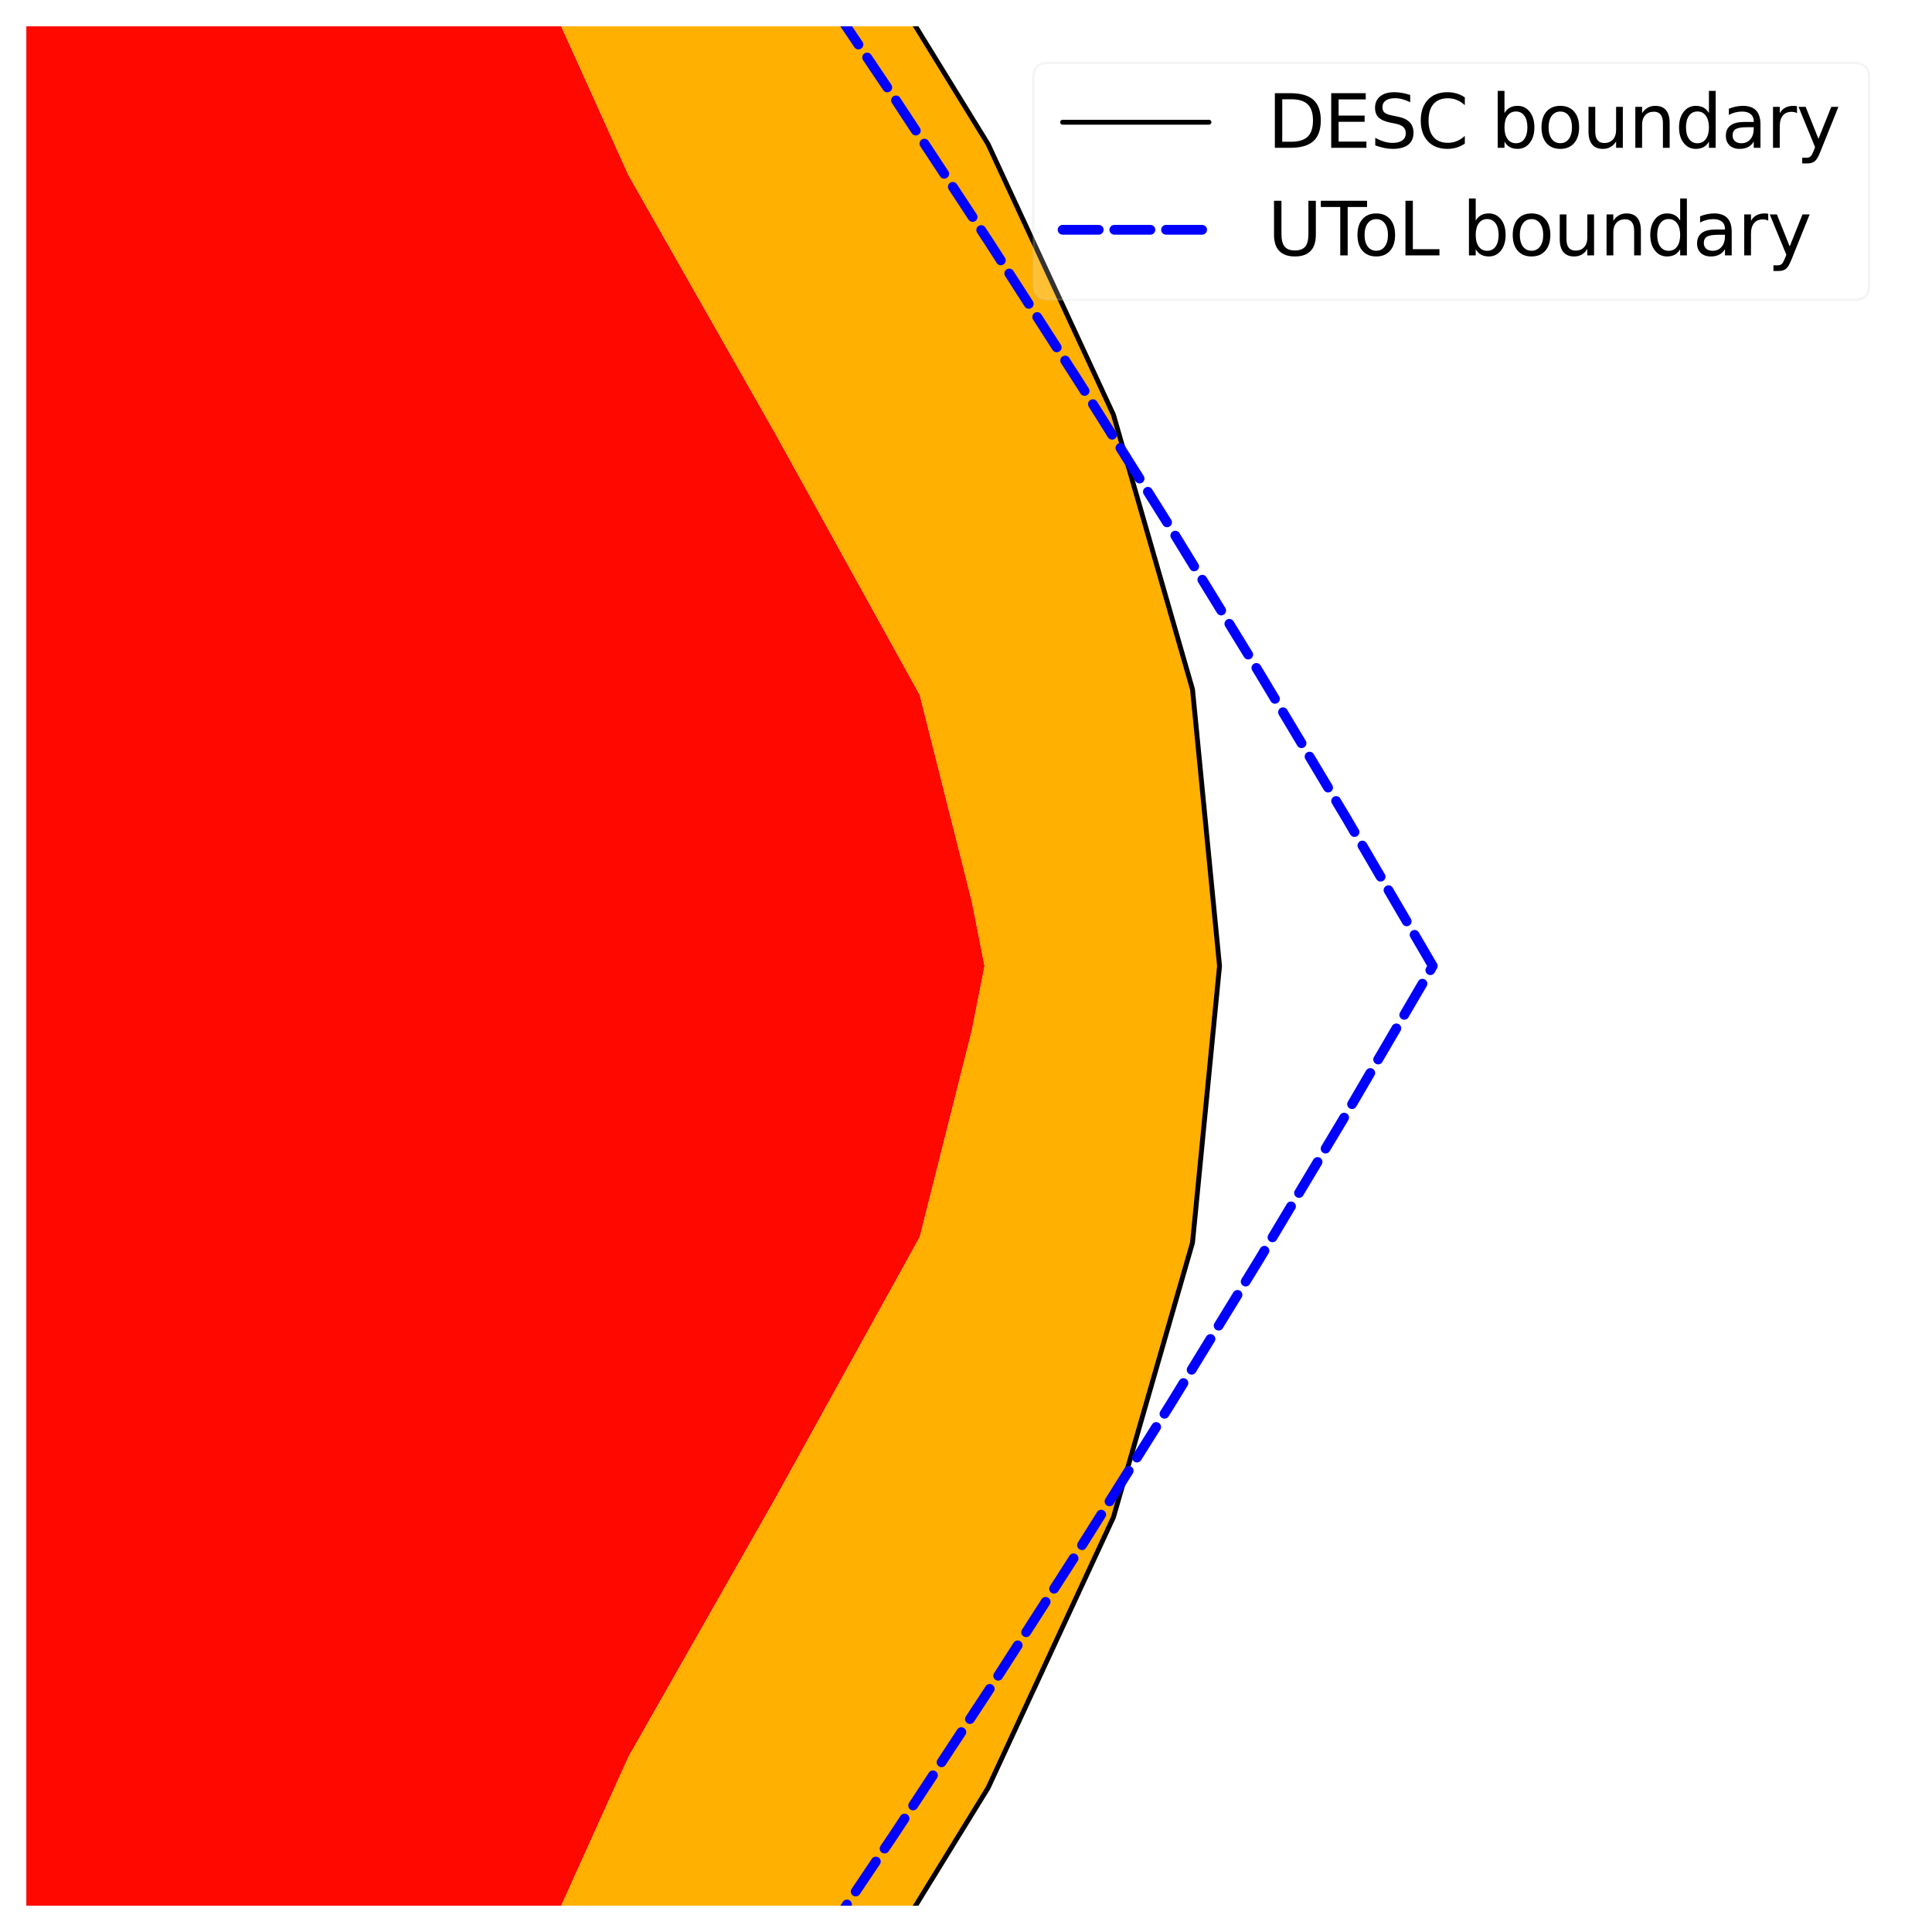 <?xml version="1.0" encoding="utf-8" standalone="no"?>
<!DOCTYPE svg PUBLIC "-//W3C//DTD SVG 1.1//EN"
  "http://www.w3.org/Graphics/SVG/1.1/DTD/svg11.dtd">
<svg xmlns:xlink="http://www.w3.org/1999/xlink" width="792pt" height="792pt" viewBox="0 0 792 792" xmlns="http://www.w3.org/2000/svg" version="1.1">
 <defs>
  <style type="text/css">*{stroke-linejoin: round; stroke-linecap: butt}</style>
 </defs>
 <g id="figure_1">
  <g id="patch_1">
   <path d="M 0 792 
L 792 792 
L 792 0 
L 0 0 
z
" style="fill: #ffffff"/>
  </g>
  <g id="axes_1">
   <g id="QuadContourSet_1">
    <path d="M -2927.088 398.248 
L -2927.65 400.467 
L -2928.568 402.628 
L -2929.818 404.707 
L -2931.364 406.68 
L -2933.17 408.532 
L -2935.192 410.25 
L -2937.387 411.827 
L -2939.714 413.258 
L -2940.05 413.44 
L -2939.966 413.187 
L -2939.417 411.321 
L -2938.93 409.441 
L -2938.508 407.546 
L -2938.15 405.64 
L -2937.856 403.724 
L -2937.627 401.8 
L -2937.464 399.87 
L -2937.366 397.936 
L -2937.333 396 
L -2926.899 396 
z
M -735.279 396 
L -664.397 396 
L -592.366 396 
L -591.945 396 
L -592.527 400.573 
L -610.211 470.127 
L -651.363 541.756 
L -682.203 589.308 
L -750.599 576.06 
L -763.309 534.093 
L -784.278 464.196 
L -794.659 396 
z
M -378.404 807.883 
L -326.458 826.784 
L -387.505 829.326 
L -422.008 808.473 
z
M -1504.292 880.844 
L -1451.226 906.474 
L -1428.921 944.196 
L -1483.048 977.789 
L -1488.466 981.258 
L -1532.705 1010.946 
L -1544.435 1061.076 
L -1541.255 1072.306 
L -1534.259 1124.736 
L -1525.721 1151.036 
L -1501.373 1206.33 
L -1501.382 1212.725 
L -1469.814 1261.861 
L -1438.226 1309.879 
L -1434.295 1319.726 
L -1416.626 1368.231 
L -1394.236 1424.032 
L -1393.619 1427.116 
L -1400.492 1431.132 
L -1451.423 1409.13 
L -1478.012 1360.548 
L -1474.925 1354.905 
L -1501.844 1302.756 
L -1538.374 1261.554 
L -1575.575 1222.182 
L -1576.054 1221.005 
L -1611.683 1176.255 
L -1641.423 1122.34 
L -1642.131 1120.384 
L -1649.508 1061.063 
L -1643.854 1022.132 
L -1642.331 1011.858 
L -1623.292 969.398 
L -1598.932 929.292 
L -1582.651 909.785 
L -1561.942 893.574 
z
M -2424.825 738.772 
L -2423.072 745.995 
L -2430.062 766.709 
L -2450.458 778.81 
L -2455.405 779.94 
L -2492.096 774.768 
L -2523.961 769.762 
L -2525.252 750.543 
L -2518.366 732.415 
L -2501.958 720.833 
L -2480.506 714.837 
L -2461.346 723.222 
z
M -1394.991 1503.17 
L -1394.533 1509.872 
L -1400.914 1509.58 
L -1404.994 1500.542 
z
M -1418.833 1741.026 
L -1401.611 1791.966 
L -1402.188 1794.77 
L -1404.281 1794.395 
L -1437.128 1758.007 
L -1436.539 1752.263 
z
M -2283.093 2367.817 
L -2293.129 2376.059 
L -2301.653 2376.207 
L -2295.005 2367.472 
z
M -2434.61 2379.139 
L -2435.844 2379.682 
L -2435.919 2379.687 
L -2435.856 2379.61 
z
M -2703.93 2092.427 
L -2712.507 2151.012 
L -2735.796 2207.785 
L -2759.341 2165.618 
L -2761.918 2110.379 
L -2747.625 2087.649 
z
M -3047.607 1060.196 
L -3054.913 1065.403 
L -3079.55 1080.685 
L -3104.959 1093.711 
L -3130.879 1104.079 
L -3157.149 1112.068 
L -3164.743 1114.294 
L -3184.684 1121.828 
L -3213.179 1131.542 
L -3242.816 1141.601 
L -3274.336 1153.716 
L -3280.13 1156.195 
L -3305.48 1215.515 
L -3300.452 1223.932 
L -3281.248 1255.789 
L -3262.366 1289.244 
L -3261.057 1290.324 
L -3235.499 1312.291 
L -3209.524 1337.619 
L -3189.945 1360.006 
L -3183.858 1371.81 
L -3155.568 1403.129 
L -3138.505 1422.711 
L -3162.315 1442.529 
L -3198.433 1442.645 
L -3231.834 1430.75 
L -3260.97 1416.253 
L -3263.237 1413.69 
L -3293.541 1395.735 
L -3323.289 1378.635 
L -3352.341 1361.601 
L -3380.932 1345.016 
L -3409.013 1328.506 
L -3435.3 1312.407 
L -3436.409 1311.554 
L -3462.016 1291.982 
L -3486.658 1271.701 
L -3510.079 1250.315 
L -3532.15 1227.731 
L -3552.775 1203.939 
L -3571.84 1178.918 
L -3579.459 1167.8 
L -3584.56 1146.599 
L -3588.432 1105.137 
L -3586.431 1079.698 
L -3547.158 1054.646 
L -3527.368 1040.361 
L -3500.524 1037.465 
L -3466.001 1032.851 
L -3432.84 1027.801 
L -3427.191 1026.905 
L -3404.749 1028.288 
L -3378.216 1029.798 
L -3352.333 1031.115 
L -3326.944 1032.065 
L -3301.761 1032.129 
L -3276.148 1029.815 
L -3266.692 1027.634 
L -3251.444 1027.946 
L -3227.96 1027.701 
L -3204.697 1026.792 
L -3181.7 1025.333 
L -3159.039 1023.581 
L -3136.851 1022.235 
L -3115.506 1023.73 
L -3094.744 1028.574 
L -3074.196 1036.931 
L -3053.788 1052.597 
z
M -3278.499 1347.183 
L -3287.303 1349.077 
L -3280.247 1352.856 
L -3273.699 1351.212 
z
M -3412.727 2165.402 
L -3408.511 2227.912 
L -3433.847 2291.899 
L -3472.612 2357.095 
L -3493.607 2375.102 
L -3575.113 2425.319 
L -3582.217 2428.736 
L -3613.96 2425.704 
L -3650.98 2420.673 
L -3710.865 2391.712 
L -3770.664 2365.539 
L -3794.362 2347.487 
L -3790.927 2277.401 
L -3708.17 2226.874 
L -3693.123 2220.436 
L -3630.857 2199.013 
L -3559.859 2181.101 
L -3495.823 2166.228 
L -3491.382 2165.502 
L -3428.466 2163.496 
z
M -3883.924 2829.913 
L -3911.89 2855.578 
L -3959.051 2828.92 
L -3974.448 2802.259 
L -3972.078 2757.274 
L -3945.1 2740.238 
L -3919.621 2759.894 
L -3886.644 2798.12 
z
M -4444.557 3076.21 
L -4499.537 3072.858 
L -4511.874 3058.481 
L -4489.882 3057.276 
z
M -4819.612 3005.675 
L -4874.7 2979.728 
L -4876.914 2961.527 
L -4856.84 2957.704 
z
M -4760.683 2612.382 
L -4802.194 2625.619 
L -4848.188 2553.129 
L -4861.665 2504.393 
L -4812.062 2515.706 
L -4760.191 2579.199 
z
M -4295.852 1977.883 
L -4352.095 2014.74 
L -4366.399 2017.783 
L -4419.73 1997.647 
L -4441.678 1945.822 
L -4445.066 1934.739 
L -4461.702 1865.044 
L -4494.535 1812.421 
L -4540.8 1771.648 
L -4596.496 1737.28 
L -4607.46 1732.181 
L -4655.062 1702.662 
L -4711.334 1663.81 
L -4738.9 1639.022 
L -4761.302 1618.325 
L -4802.872 1565.76 
L -4833.604 1505.872 
L -4838.982 1432.345 
L -4833.844 1417.084 
L -4779.234 1378.561 
L -4755.139 1387.764 
L -4714.199 1437.532 
L -4682.22 1491.492 
L -4642.68 1539.867 
L -4633.238 1547.623 
L -4590.929 1578.272 
L -4533.367 1610.047 
L -4511.573 1620.693 
L -4471.777 1635.737 
L -4412.481 1660.359 
L -4387.09 1673.151 
L -4358.323 1686.92 
L -4314.588 1721.555 
L -4283.039 1767.992 
L -4274.995 1796.616 
L -4267.149 1832.251 
L -4271.311 1900.333 
L -4278.038 1930.093 
z
M -4823.542 2429.735 
L -4844.377 2433.326 
L -4901.162 2375.552 
L -4895.267 2336.169 
L -4842.281 2321.455 
L -4826.809 2416.162 
z
M -5742.791 1441.912 
L -5748.672 1417.48 
L -5762.006 1325.221 
L -5761.949 1323.416 
L -5760.835 1325.029 
L -5744.482 1416.694 
z
M -5331.279 748.909 
L -5387.455 751.521 
L -5389.205 751.015 
L -5387.91 745.104 
L -5332.09 738.516 
L -5326.529 743.913 
z
M -3698.64 467.623 
L -3723.828 455.335 
L -3749.223 432.876 
L -3760.137 408.473 
L -3760.137 383.527 
L -3749.223 359.124 
L -3723.828 336.665 
L -3698.64 324.377 
L -3680.654 340.399 
L -3660.984 363.698 
L -3651.303 385.406 
L -3651.303 406.594 
L -3660.984 428.302 
L -3680.654 451.601 
z
M -5332.09 53.484 
L -5387.91 46.896 
L -5389.205 40.985 
L -5387.455 40.479 
L -5331.279 43.091 
L -5326.529 48.087 
z
M -5761.949 -531.416 
L -5762.006 -533.221 
L -5748.672 -625.48 
L -5742.791 -649.912 
L -5744.482 -624.694 
L -5760.835 -533.029 
z
M -4779.234 -586.561 
L -4833.844 -625.084 
L -4838.982 -640.345 
L -4833.604 -713.872 
L -4802.872 -773.76 
L -4761.302 -826.325 
L -4738.9 -847.022 
L -4711.334 -871.81 
L -4655.062 -910.662 
L -4607.46 -940.181 
L -4596.496 -945.28 
L -4540.8 -979.648 
L -4494.535 -1020.421 
L -4461.702 -1073.044 
L -4445.066 -1142.739 
L -4441.678 -1153.822 
L -4419.73 -1205.647 
L -4366.399 -1225.783 
L -4352.095 -1222.74 
L -4295.852 -1185.883 
L -4278.038 -1138.093 
L -4271.311 -1108.333 
L -4267.149 -1040.251 
L -4274.995 -1004.616 
L -4283.039 -975.992 
L -4314.588 -929.555 
L -4358.323 -894.92 
L -4387.09 -881.151 
L -4412.481 -868.359 
L -4471.777 -843.737 
L -4511.573 -828.693 
L -4533.367 -818.047 
L -4590.929 -786.272 
L -4633.238 -755.623 
L -4642.68 -747.867 
L -4682.22 -699.492 
L -4714.199 -645.532 
L -4755.139 -595.764 
z
M -4895.267 -1544.169 
L -4901.162 -1583.552 
L -4844.377 -1641.326 
L -4823.542 -1637.735 
L -4826.809 -1624.162 
L -4842.281 -1529.455 
z
M -3586.431 -287.698 
L -3588.432 -313.137 
L -3584.56 -354.599 
L -3579.459 -375.8 
L -3571.84 -386.918 
L -3552.775 -411.939 
L -3532.15 -435.731 
L -3510.079 -458.315 
L -3486.658 -479.701 
L -3462.016 -499.982 
L -3436.409 -519.554 
L -3435.3 -520.407 
L -3409.013 -536.506 
L -3380.932 -553.016 
L -3352.341 -569.601 
L -3323.289 -586.635 
L -3293.541 -603.735 
L -3263.237 -621.69 
L -3260.97 -624.253 
L -3231.834 -638.75 
L -3198.433 -650.645 
L -3162.315 -650.529 
L -3138.505 -630.711 
L -3155.568 -611.129 
L -3183.858 -579.81 
L -3189.945 -568.006 
L -3209.524 -545.619 
L -3235.499 -520.291 
L -3261.057 -498.324 
L -3262.366 -497.244 
L -3281.248 -463.789 
L -3300.452 -431.932 
L -3305.48 -423.515 
L -3280.13 -364.195 
L -3274.336 -361.716 
L -3242.816 -349.601 
L -3213.179 -339.542 
L -3184.684 -329.828 
L -3164.743 -322.294 
L -3157.149 -320.068 
L -3130.879 -312.079 
L -3104.959 -301.711 
L -3079.55 -288.685 
L -3054.913 -273.403 
L -3047.607 -268.196 
L -3053.788 -260.597 
L -3074.196 -244.931 
L -3094.744 -236.574 
L -3115.506 -231.73 
L -3136.851 -230.235 
L -3159.039 -231.581 
L -3181.7 -233.333 
L -3204.697 -234.792 
L -3227.96 -235.701 
L -3251.444 -235.946 
L -3266.692 -235.634 
L -3276.148 -237.815 
L -3301.761 -240.129 
L -3326.944 -240.065 
L -3352.333 -239.115 
L -3378.216 -237.798 
L -3404.749 -236.288 
L -3427.191 -234.905 
L -3432.84 -235.801 
L -3466.001 -240.851 
L -3500.524 -245.465 
L -3527.368 -248.361 
L -3547.158 -262.646 
z
M -3278.499 -555.183 
L -3273.699 -559.212 
L -3280.247 -560.856 
L -3287.303 -557.077 
z
M -4861.665 -1712.393 
L -4848.188 -1761.129 
L -4802.194 -1833.619 
L -4760.683 -1820.382 
L -4760.191 -1787.199 
L -4812.062 -1723.706 
z
M -4876.914 -2169.527 
L -4874.7 -2187.728 
L -4819.612 -2213.675 
L -4856.84 -2165.704 
z
M -4511.874 -2266.481 
L -4499.537 -2280.858 
L -4444.557 -2284.21 
L -4489.882 -2265.276 
z
M -3790.927 -1485.401 
L -3794.362 -1555.487 
L -3770.664 -1573.539 
L -3710.865 -1599.712 
L -3650.98 -1628.673 
L -3613.96 -1633.704 
L -3582.217 -1636.736 
L -3575.113 -1633.319 
L -3493.607 -1583.102 
L -3472.612 -1565.095 
L -3433.847 -1499.899 
L -3408.511 -1435.912 
L -3412.727 -1373.402 
L -3428.466 -1371.496 
L -3491.382 -1373.502 
L -3495.823 -1374.228 
L -3559.859 -1389.101 
L -3630.857 -1407.013 
L -3693.123 -1428.436 
L -3708.17 -1434.874 
z
M -3972.078 -1965.274 
L -3974.448 -2010.259 
L -3959.051 -2036.92 
L -3911.89 -2063.578 
L -3883.924 -2037.913 
L -3886.644 -2006.12 
L -3919.621 -1967.894 
L -3945.1 -1948.238 
z
M -2761.918 -1318.379 
L -2759.341 -1373.618 
L -2735.796 -1415.785 
L -2712.507 -1359.012 
L -2703.93 -1300.427 
L -2747.625 -1295.649 
z
M -2435.919 -1587.687 
L -2435.844 -1587.682 
L -2434.61 -1587.139 
L -2435.856 -1587.61 
z
M -2301.653 -1584.207 
L -2293.129 -1584.059 
L -2283.093 -1575.817 
L -2295.005 -1575.472 
z
M -1437.128 -966.007 
L -1404.281 -1002.395 
L -1402.188 -1002.77 
L -1401.611 -999.966 
L -1418.833 -949.026 
L -1436.539 -960.263 
z
M -2523.961 22.238 
L -2492.096 17.232 
L -2455.405 12.06 
L -2450.458 13.19 
L -2430.062 25.291 
L -2423.072 46.005 
L -2424.825 53.228 
L -2461.346 68.778 
L -2480.506 77.163 
L -2501.958 71.167 
L -2518.366 59.585 
L -2525.252 41.457 
z
M -1400.914 -717.58 
L -1394.533 -717.872 
L -1394.991 -711.17 
L -1404.994 -708.542 
z
M -1451.423 -617.13 
L -1400.492 -639.132 
L -1393.619 -635.116 
L -1394.236 -632.032 
L -1416.626 -576.231 
L -1434.295 -527.726 
L -1438.226 -517.879 
L -1469.814 -469.861 
L -1501.382 -420.725 
L -1501.373 -414.33 
L -1525.721 -359.036 
L -1534.259 -332.736 
L -1541.255 -280.306 
L -1544.435 -269.076 
L -1532.705 -218.946 
L -1488.466 -189.258 
L -1483.048 -185.789 
L -1428.921 -152.196 
L -1451.226 -114.474 
L -1504.292 -88.844 
L -1561.942 -101.574 
L -1582.651 -117.785 
L -1598.932 -137.292 
L -1623.292 -177.398 
L -1642.331 -219.858 
L -1643.854 -230.132 
L -1649.508 -269.063 
L -1642.131 -328.384 
L -1641.423 -330.34 
L -1611.683 -384.255 
L -1576.054 -429.005 
L -1575.575 -430.182 
L -1538.374 -469.554 
L -1501.844 -510.756 
L -1474.925 -562.905 
L -1478.012 -568.548 
z
M -2939.714 378.742 
L -2937.387 380.173 
L -2935.192 381.75 
L -2933.17 383.468 
L -2931.364 385.32 
L -2929.818 387.293 
L -2928.568 389.372 
L -2927.65 391.533 
L -2927.088 393.752 
L -2926.899 396 
L -2937.333 396 
L -2937.366 394.064 
L -2937.464 392.13 
L -2937.627 390.2 
L -2937.856 388.276 
L -2938.15 386.36 
L -2938.508 384.454 
L -2938.93 382.559 
L -2939.417 380.679 
L -2939.966 378.813 
L -2940.05 378.56 
z
M -387.505 -37.326 
L -326.458 -34.784 
L -378.404 -15.883 
L -422.008 -16.473 
z
M -750.599 215.94 
L -682.203 202.692 
L -651.363 250.244 
L -610.211 321.873 
L -592.527 391.427 
L -591.945 396 
L -592.366 396 
L -664.397 396 
L -735.279 396 
L -794.659 396 
L -784.278 327.804 
L -763.309 257.907 
z
" clip-path="url(#p292dee6ad2)" style="fill: #5f0000"/>
    <path d="M -2874.394 396 
L -2811.633 396 
L -2749.055 396 
L -2686.663 396 
L -2624.456 396 
L -2562.432 396 
L -2500.587 396 
L -2438.911 396 
L -2377.397 396 
L -2316.03 396 
L -2254.795 396 
L -2193.674 396 
L -2132.646 396 
L -2071.686 396 
L -2010.767 396 
L -1949.86 396 
L -1888.931 396 
L -1827.945 396 
L -1766.863 396 
L -1705.643 396 
L -1644.241 396 
L -1582.609 396 
L -1520.698 396 
L -1458.457 396 
L -1395.83 396 
L -1332.761 396 
L -1269.194 396 
L -1205.067 396 
L -1140.321 396 
L -1074.892 396 
L -1008.719 396 
L -941.736 396 
L -873.88 396 
L -805.083 396 
L -794.659 396 
L -784.278 464.196 
L -763.309 534.093 
L -750.599 576.06 
L -682.203 589.308 
L -651.363 541.756 
L -610.211 470.127 
L -592.527 400.573 
L -591.945 396 
L -519.108 396 
L -444.542 396 
L -368.579 396 
L -295.572 396 
L -292.383 424.072 
L -279.372 481.761 
L -226.624 555.909 
L -147.939 564.39 
L -81.002 489.047 
L -59.156 396 
L -48.547 396 
L 36.216 396 
L 123.255 396 
L 212.82 396 
L 305.207 396 
L 400.772 396 
L 403.613 396 
L 398.411 422.365 
L 377.064 507.071 
L 317.543 614.768 
L 257.641 720.176 
L 209.637 826.446 
L 187.441 932.71 
L 184.175 939.302 
L 119.635 1044.811 
L 44.331 1145.501 
L -43.309 1216.458 
L -63.357 1155.224 
L -107.355 1118.173 
L -175.261 1110.149 
L -264.963 1138.701 
L -287.936 1164.513 
L -340.901 1215.957 
L -337.508 1230.832 
L -358.561 1318.784 
L -351.364 1336.465 
L -381.75 1422.146 
L -402.016 1476.781 
L -423.509 1515.56 
L -495.389 1587.964 
L -505.221 1593.534 
L -556.789 1575.076 
L -566.939 1540.507 
L -570.125 1513.214 
L -578.848 1443.544 
L -602.268 1407.245 
L -606.665 1393.803 
L -650.259 1361.439 
L -694.404 1355.562 
L -711.709 1351.087 
L -788.782 1360.086 
L -834.035 1374.643 
L -879.464 1386.69 
L -939.94 1405.152 
L -976.669 1420.949 
L -1026.522 1441.69 
L -1087.086 1492.23 
L -1129.145 1555.586 
L -1153.232 1619.011 
L -1157.732 1631.411 
L -1163.133 1700.316 
L -1158.707 1738.658 
L -1152.604 1758.927 
L -1133.143 1807.418 
L -1121.699 1862.479 
L -1128.485 1892.549 
L -1162.965 1963.154 
L -1170.034 1972.359 
L -1232.099 2024.911 
L -1235.783 2025.879 
L -1281.148 2003.233 
L -1320.379 1975.169 
L -1370.821 1957.441 
L -1371.64 1957.134 
L -1435.239 1948.622 
L -1462.649 1947.882 
L -1519.417 1956.281 
L -1537.559 1957.228 
L -1606.549 1971.197 
L -1620.329 1974.971 
L -1682.998 1968.299 
L -1690.163 1967.433 
L -1717.695 1927.293 
L -1717.954 1909.702 
L -1716.364 1864.66 
L -1704.881 1817.203 
L -1694.093 1783.96 
L -1681.939 1745.774 
L -1664.859 1694.157 
L -1661.536 1675.217 
L -1657.153 1619.457 
L -1665.789 1580.899 
L -1671.693 1563.133 
L -1703.33 1521.725 
L -1747.028 1491.411 
L -1750.188 1490.104 
L -1812.139 1480.366 
L -1830.375 1481.033 
L -1878.589 1503.342 
L -1915.621 1537.633 
L -1949.325 1576.419 
L -1983.771 1615.183 
L -2008.985 1640.704 
L -2020.505 1651.886 
L -2059.416 1686.51 
L -2099.254 1720.82 
L -2138.819 1757.138 
L -2177.075 1798.124 
L -2191.904 1817.577 
L -2214.02 1845.389 
L -2250.325 1899.249 
L -2257.09 1910.54 
L -2287.237 1959.152 
L -2306.667 1991.811 
L -2324.917 2026.959 
L -2343.864 2065.247 
L -2357.088 2127.01 
L -2339.295 2174.433 
L -2290.358 2207.326 
L -2264.661 2214.097 
L -2219.664 2229.074 
L -2189.662 2235.649 
L -2147.818 2248.624 
L -2111.433 2264.655 
L -2091.949 2274.93 
L -2056.955 2311.232 
L -2040.008 2356.699 
L -2035.333 2408.298 
L -2038.585 2463.749 
L -2044.735 2520.41 
L -2044.047 2540.011 
L -2043.49 2572.766 
L -2037.717 2582.492 
L -2010.34 2608.141 
L -1959.73 2621.177 
L -1930.358 2617.702 
L -1957.718 2640.508 
L -2028.529 2677.842 
L -2099.666 2706.43 
L -2100.483 2706.642 
L -2173.973 2718.099 
L -2238.544 2720.571 
L -2248.328 2712.613 
L -2272.698 2683.492 
L -2260.874 2625.322 
L -2256.074 2603.103 
L -2250.988 2567.729 
L -2261.951 2519.505 
L -2267.563 2513.985 
L -2317.965 2491.068 
L -2345.31 2488.353 
L -2417.693 2501.112 
L -2489.518 2528.264 
L -2562.164 2569.341 
L -2612.26 2610.872 
L -2636.657 2645.208 
L -2658.709 2682.331 
L -2687.949 2747.31 
L -2719.725 2802.586 
L -2739.294 2820.429 
L -2808.348 2878.36 
L -2881.692 2925.52 
L -2890.794 2983.755 
L -2835.195 3018.865 
L -2824.768 3019.791 
L -2739.95 3021.782 
L -2713.972 3027.365 
L -2657.908 3032.694 
L -2631.669 3048.238 
L -2585.12 3082.455 
L -2599.032 3141.449 
L -2692.729 3218.084 
L -2776.304 3223.838 
L -2866.696 3249.667 
L -2867.391 3249.842 
L -2953.339 3243.148 
L -3048.114 3269.038 
L -3148.605 3312.269 
L -3255.81 3382.352 
L -3257.6 3383.032 
L -3259.795 3383.488 
L -3256.933 3325.458 
L -3328.315 3304.259 
L -3372.62 3299.481 
L -3318.454 3264.956 
L -3223.724 3202.145 
L -3208.245 3184.004 
L -3147.182 3122.767 
L -3129.693 3060.998 
L -3139.123 3007.178 
L -3163.564 2968.729 
L -3177.614 2961.26 
L -3243.784 2935.167 
L -3338.512 2969.926 
L -3437.082 3011.839 
L -3469.941 3032.142 
L -3541.124 3064.217 
L -3616.617 3120.801 
L -3660.351 3155.757 
L -3696.981 3195.681 
L -3749.014 3265 
L -3790.887 3332.132 
L -3819.252 3357.277 
L -3930.077 3416.17 
L -3940.905 3420.252 
L -4064.904 3475.674 
L -4094.239 3504.456 
L -4189.444 3581.971 
L -4221.888 3607.901 
L -4256.618 3594.067 
L -4331.088 3587.577 
L -4439.918 3568.045 
L -4513.261 3554.695 
L -4543.309 3538.501 
L -4639.476 3497.269 
L -4729.739 3453.969 
L -4732.246 3451.837 
L -4820.697 3400.332 
L -4922.133 3366.913 
L -4952.446 3365.445 
L -5030.353 3433.193 
L -5050.963 3543.457 
L -5157.753 3505.502 
L -5279.526 3485.374 
L -5285.82 3478.786 
L -5311.663 3441.666 
L -5336.323 3353.724 
L -5360.857 3206.298 
L -5412.551 3089.726 
L -5464.468 2974.55 
L -5518.881 2862.297 
L -5551.478 2741.223 
L -5548.304 2727.745 
L -5535.291 2732.759 
L -5467.179 2765.138 
L -5415.67 2716.864 
L -5403.251 2654.684 
L -5430.088 2546.371 
L -5473.407 2451.108 
L -5523.589 2361.441 
L -5580.599 2285.171 
L -5585.393 2278.424 
L -5662.915 2201.35 
L -5692.383 2134.349 
L -5708.016 2112.046 
L -5701.62 2105.649 
L -5650.819 2075.496 
L -5638.682 1982.942 
L -5674.886 1893.279 
L -5709.91 1867.944 
L -5774.852 1840.687 
L -5794.451 1827.179 
L -5843.023 1790.703 
L -5881.808 1743.728 
L -5861.348 1700.914 
L -5814.464 1656.679 
L -5805.167 1624.763 
L -5797.213 1523.344 
L -5808.431 1427.572 
L -5829.33 1334.696 
L -5862.709 1244.579 
L -5890.33 1162.098 
L -5891.876 1155.486 
L -5892.22 1146.304 
L -5869.789 1063.39 
L -5854.582 1012.21 
L -5797.207 1053.917 
L -5749.707 996.469 
L -5729.941 959.459 
L -5755.854 934.604 
L -5798.305 879.06 
L -5815.054 868.428 
L -5847.708 883.914 
L -5864.081 913.103 
L -5913.871 942.295 
L -5967.589 923.231 
L -5972.751 895.499 
L -5988.275 808.706 
L -5981.519 738.034 
L -5960.18 716.657 
L -5933.213 665.094 
L -5915.437 623.021 
L -5905.518 532.122 
L -5905.827 441.432 
L -5905.827 350.568 
L -5905.518 259.878 
L -5915.437 168.979 
L -5933.213 126.906 
L -5960.18 75.343 
L -5981.519 53.966 
L -5988.275 -16.706 
L -5972.751 -103.499 
L -5967.589 -131.231 
L -5913.871 -150.295 
L -5864.081 -121.103 
L -5847.708 -91.914 
L -5815.054 -76.428 
L -5798.305 -87.06 
L -5755.854 -142.604 
L -5729.941 -167.459 
L -5749.707 -204.469 
L -5797.207 -261.917 
L -5854.582 -220.21 
L -5869.789 -271.39 
L -5892.22 -354.304 
L -5891.876 -363.486 
L -5890.33 -370.098 
L -5862.709 -452.579 
L -5829.33 -542.696 
L -5808.431 -635.572 
L -5797.213 -731.344 
L -5805.167 -832.763 
L -5814.464 -864.679 
L -5861.348 -908.914 
L -5881.808 -951.728 
L -5843.023 -998.703 
L -5794.451 -1035.179 
L -5774.852 -1048.687 
L -5709.91 -1075.944 
L -5674.886 -1101.279 
L -5638.682 -1190.942 
L -5650.819 -1283.496 
L -5701.62 -1313.649 
L -5708.016 -1320.046 
L -5692.383 -1342.349 
L -5662.915 -1409.35 
L -5585.393 -1486.424 
L -5580.599 -1493.171 
L -5523.589 -1569.441 
L -5473.407 -1659.108 
L -5430.088 -1754.371 
L -5403.251 -1862.684 
L -5415.67 -1924.864 
L -5467.179 -1973.138 
L -5535.291 -1940.759 
L -5548.304 -1935.745 
L -5551.478 -1949.223 
L -5518.881 -2070.297 
L -5464.468 -2182.55 
L -5412.551 -2297.726 
L -5360.857 -2414.298 
L -5336.323 -2561.724 
L -5311.663 -2649.666 
L -5285.82 -2686.786 
L -5279.526 -2693.374 
L -5157.753 -2713.502 
L -5050.963 -2751.457 
L -5030.353 -2641.193 
L -4952.446 -2573.445 
L -4922.133 -2574.913 
L -4820.697 -2608.332 
L -4732.246 -2659.837 
L -4729.739 -2661.969 
L -4639.476 -2705.269 
L -4543.309 -2746.501 
L -4513.261 -2762.695 
L -4439.918 -2776.045 
L -4331.088 -2795.577 
L -4256.618 -2802.067 
L -4221.888 -2815.901 
L -4189.444 -2789.971 
L -4094.239 -2712.456 
L -4064.904 -2683.674 
L -3940.905 -2628.252 
L -3930.077 -2624.17 
L -3819.252 -2565.277 
L -3790.887 -2540.132 
L -3749.014 -2473 
L -3696.981 -2403.681 
L -3660.351 -2363.757 
L -3616.617 -2328.801 
L -3541.124 -2272.217 
L -3469.941 -2240.142 
L -3437.082 -2219.839 
L -3338.512 -2177.926 
L -3243.784 -2143.167 
L -3177.614 -2169.26 
L -3163.564 -2176.729 
L -3139.123 -2215.178 
L -3129.693 -2268.998 
L -3147.182 -2330.767 
L -3208.245 -2392.004 
L -3223.724 -2410.145 
L -3318.454 -2472.956 
L -3372.62 -2507.481 
L -3328.315 -2512.259 
L -3256.933 -2533.458 
L -3259.795 -2591.488 
L -3257.6 -2591.032 
L -3255.81 -2590.352 
L -3148.605 -2520.269 
L -3048.114 -2477.038 
L -2953.339 -2451.148 
L -2867.391 -2457.842 
L -2866.696 -2457.667 
L -2776.304 -2431.838 
L -2692.729 -2426.084 
L -2599.032 -2349.449 
L -2585.12 -2290.455 
L -2631.669 -2256.238 
L -2657.908 -2240.694 
L -2713.972 -2235.365 
L -2739.95 -2229.782 
L -2824.768 -2227.791 
L -2835.195 -2226.865 
L -2890.794 -2191.755 
L -2881.692 -2133.52 
L -2808.348 -2086.36 
L -2739.294 -2028.429 
L -2719.725 -2010.586 
L -2687.949 -1955.31 
L -2658.709 -1890.331 
L -2636.657 -1853.208 
L -2612.26 -1818.872 
L -2562.164 -1777.341 
L -2489.518 -1736.264 
L -2417.693 -1709.112 
L -2345.31 -1696.353 
L -2317.965 -1699.068 
L -2267.563 -1721.985 
L -2261.951 -1727.505 
L -2250.988 -1775.729 
L -2256.074 -1811.103 
L -2260.874 -1833.322 
L -2272.698 -1891.492 
L -2248.328 -1920.613 
L -2238.544 -1928.571 
L -2173.973 -1926.099 
L -2100.483 -1914.642 
L -2099.666 -1914.43 
L -2028.529 -1885.842 
L -1957.718 -1848.508 
L -1930.358 -1825.702 
L -1959.73 -1829.177 
L -2010.34 -1816.141 
L -2037.717 -1790.492 
L -2043.49 -1780.766 
L -2044.047 -1748.011 
L -2044.735 -1728.41 
L -2038.585 -1671.749 
L -2035.333 -1616.298 
L -2040.008 -1564.699 
L -2056.955 -1519.232 
L -2091.949 -1482.93 
L -2111.433 -1472.655 
L -2147.818 -1456.624 
L -2189.662 -1443.649 
L -2219.664 -1437.074 
L -2264.661 -1422.097 
L -2290.358 -1415.326 
L -2339.295 -1382.433 
L -2357.088 -1335.01 
L -2343.864 -1273.247 
L -2324.917 -1234.959 
L -2306.667 -1199.811 
L -2287.237 -1167.152 
L -2257.09 -1118.54 
L -2250.325 -1107.249 
L -2214.02 -1053.389 
L -2191.904 -1025.577 
L -2177.075 -1006.124 
L -2138.819 -965.138 
L -2099.254 -928.82 
L -2059.416 -894.51 
L -2020.505 -859.886 
L -2008.985 -848.704 
L -1983.771 -823.183 
L -1949.325 -784.419 
L -1915.621 -745.633 
L -1878.589 -711.342 
L -1830.375 -689.033 
L -1812.139 -688.366 
L -1750.188 -698.104 
L -1747.028 -699.411 
L -1703.33 -729.725 
L -1671.693 -771.133 
L -1665.789 -788.899 
L -1657.153 -827.457 
L -1661.536 -883.217 
L -1664.859 -902.157 
L -1681.939 -953.774 
L -1694.093 -991.96 
L -1704.881 -1025.203 
L -1716.364 -1072.66 
L -1717.954 -1117.702 
L -1717.695 -1135.293 
L -1690.163 -1175.433 
L -1682.998 -1176.299 
L -1620.329 -1182.971 
L -1606.549 -1179.197 
L -1537.559 -1165.228 
L -1519.417 -1164.281 
L -1462.649 -1155.882 
L -1435.239 -1156.622 
L -1371.64 -1165.134 
L -1370.821 -1165.441 
L -1320.379 -1183.169 
L -1281.148 -1211.233 
L -1235.783 -1233.879 
L -1232.099 -1232.911 
L -1170.034 -1180.359 
L -1162.965 -1171.154 
L -1128.485 -1100.549 
L -1121.699 -1070.479 
L -1133.143 -1015.418 
L -1152.604 -966.927 
L -1158.707 -946.658 
L -1163.133 -908.316 
L -1157.732 -839.411 
L -1153.232 -827.011 
L -1129.145 -763.586 
L -1087.086 -700.23 
L -1026.522 -649.69 
L -976.669 -628.949 
L -939.94 -613.152 
L -879.464 -594.69 
L -834.035 -582.643 
L -788.782 -568.086 
L -711.709 -559.087 
L -694.404 -563.562 
L -650.259 -569.439 
L -606.665 -601.803 
L -602.268 -615.245 
L -578.848 -651.544 
L -570.125 -721.214 
L -566.939 -748.507 
L -556.789 -783.076 
L -505.221 -801.534 
L -495.389 -795.964 
L -423.509 -723.56 
L -402.016 -684.781 
L -381.75 -630.146 
L -351.364 -544.465 
L -358.561 -526.784 
L -337.508 -438.832 
L -340.901 -423.957 
L -287.936 -372.513 
L -264.963 -346.701 
L -175.261 -318.149 
L -107.355 -326.173 
L -63.357 -363.224 
L -43.309 -424.458 
L 44.331 -353.501 
L 119.635 -252.811 
L 184.175 -147.302 
L 187.441 -140.71 
L 209.637 -34.446 
L 257.641 71.824 
L 317.543 177.232 
L 377.064 284.929 
L 398.411 369.635 
L 403.613 396 
L 400.772 396 
L 305.207 396 
L 212.82 396 
L 123.255 396 
L 36.216 396 
L -48.547 396 
L -59.156 396 
L -81.002 302.953 
L -147.939 227.61 
L -226.624 236.091 
L -279.372 310.239 
L -292.383 367.928 
L -295.572 396 
L -368.579 396 
L -444.542 396 
L -519.108 396 
L -591.945 396 
L -592.527 391.427 
L -610.211 321.873 
L -651.363 250.244 
L -682.203 202.692 
L -750.599 215.94 
L -763.309 257.907 
L -784.278 327.804 
L -794.659 396 
L -805.083 396 
L -873.88 396 
L -941.736 396 
L -1008.719 396 
L -1074.892 396 
L -1140.321 396 
L -1205.067 396 
L -1269.194 396 
L -1332.761 396 
L -1395.83 396 
L -1458.457 396 
L -1520.698 396 
L -1582.609 396 
L -1644.241 396 
L -1705.643 396 
L -1766.863 396 
L -1827.945 396 
L -1888.931 396 
L -1949.86 396 
L -2010.767 396 
L -2071.686 396 
L -2132.646 396 
L -2193.674 396 
L -2254.795 396 
L -2316.03 396 
L -2377.397 396 
L -2438.911 396 
L -2500.587 396 
L -2562.432 396 
L -2624.456 396 
L -2686.663 396 
L -2749.055 396 
L -2811.633 396 
L -2874.394 396 
L -2926.899 396 
L -2927.088 393.752 
L -2927.65 391.533 
L -2928.568 389.372 
L -2929.818 387.293 
L -2931.364 385.32 
L -2933.17 383.468 
L -2935.192 381.75 
L -2937.387 380.173 
L -2939.714 378.742 
L -2940.05 378.56 
L -2940.579 376.966 
L -2941.254 375.138 
L -2941.99 373.331 
L -2942.786 371.547 
L -2943.643 369.788 
L -2944.558 368.056 
L -2945.532 366.353 
L -2946.562 364.679 
L -2947.649 363.038 
L -2948.79 361.431 
L -2949.985 359.859 
L -2951.232 358.323 
L -2952.531 356.827 
L -2953.879 355.37 
L -2955.276 353.956 
L -2956.72 352.584 
L -2958.209 351.257 
L -2959.742 349.975 
L -2961.317 348.741 
L -2962.933 347.555 
L -2964.588 346.419 
L -2966.281 345.334 
L -2968.009 344.302 
L -2969.77 343.322 
L -2971.564 342.396 
L -2973.388 341.526 
L -2975.24 340.712 
L -2977.118 339.954 
L -2979.021 339.255 
L -2980.946 338.614 
L -2982.891 338.032 
L -2984.855 337.51 
L -2986.835 337.049 
L -2988.83 336.648 
L -2990.836 336.309 
L -2992.853 336.031 
L -2994.877 335.816 
L -2996.908 335.663 
L -2998.943 335.573 
L -3000.979 335.545 
L -3003.014 335.58 
L -3005.048 335.678 
L -3007.076 335.839 
L -3009.098 336.062 
L -3011.111 336.347 
L -3013.113 336.695 
L -3015.102 337.104 
L -3017.076 337.575 
L -3019.032 338.107 
L -3020.97 338.699 
L -3022.886 339.351 
L -3024.78 340.062 
L -3026.648 340.831 
L -3028.489 341.659 
L -3030.3 342.543 
L -3032.081 343.483 
L -3033.83 344.478 
L -3035.543 345.527 
L -3037.221 346.63 
L -3038.86 347.783 
L -3040.459 348.988 
L -3042.017 350.242 
L -3043.532 351.544 
L -3045.002 352.893 
L -3046.426 354.287 
L -3047.802 355.725 
L -3049.129 357.205 
L -3050.406 358.726 
L -3051.631 360.287 
L -3052.802 361.885 
L -3053.92 363.519 
L -3054.982 365.187 
L -3055.987 366.888 
L -3056.934 368.62 
L -3057.823 370.38 
L -3058.653 372.168 
L -3059.421 373.981 
L -3060.129 375.817 
L -3060.775 377.674 
L -3061.358 379.551 
L -3061.878 381.445 
L -3062.334 383.354 
L -3062.726 385.277 
L -3063.053 387.211 
L -3063.315 389.154 
L -3063.512 391.105 
L -3063.643 393.061 
L -3063.709 395.02 
L -3063.709 396.98 
L -3063.643 398.939 
L -3063.512 400.895 
L -3063.315 402.846 
L -3063.053 404.789 
L -3062.726 406.723 
L -3062.334 408.646 
L -3061.878 410.555 
L -3061.358 412.449 
L -3060.775 414.326 
L -3060.129 416.183 
L -3059.421 418.019 
L -3058.653 419.832 
L -3057.823 421.62 
L -3056.934 423.38 
L -3055.987 425.112 
L -3054.982 426.813 
L -3053.92 428.481 
L -3052.802 430.115 
L -3051.631 431.713 
L -3050.406 433.274 
L -3049.129 434.795 
L -3047.802 436.275 
L -3046.426 437.713 
L -3045.002 439.107 
L -3043.532 440.456 
L -3042.017 441.758 
L -3040.459 443.012 
L -3038.86 444.217 
L -3037.221 445.37 
L -3035.543 446.473 
L -3033.83 447.522 
L -3032.081 448.517 
L -3030.3 449.457 
L -3028.489 450.341 
L -3026.648 451.169 
L -3024.78 451.938 
L -3022.886 452.649 
L -3020.97 453.301 
L -3019.032 453.893 
L -3017.076 454.425 
L -3015.102 454.896 
L -3013.113 455.305 
L -3011.111 455.653 
L -3009.098 455.938 
L -3007.076 456.161 
L -3005.048 456.322 
L -3003.014 456.42 
L -3000.979 456.455 
L -2998.943 456.427 
L -2996.908 456.337 
L -2994.877 456.184 
L -2992.853 455.969 
L -2990.836 455.691 
L -2988.83 455.352 
L -2986.835 454.951 
L -2984.855 454.49 
L -2982.891 453.968 
L -2980.946 453.386 
L -2979.021 452.745 
L -2977.118 452.046 
L -2975.24 451.288 
L -2973.388 450.474 
L -2971.564 449.604 
L -2969.77 448.678 
L -2968.009 447.698 
L -2966.281 446.666 
L -2964.588 445.581 
L -2962.933 444.445 
L -2961.317 443.259 
L -2959.742 442.025 
L -2958.209 440.743 
L -2956.72 439.416 
L -2955.276 438.044 
L -2953.879 436.63 
L -2952.531 435.173 
L -2951.232 433.677 
L -2949.985 432.141 
L -2948.79 430.569 
L -2947.649 428.962 
L -2946.562 427.321 
L -2945.532 425.647 
L -2944.558 423.944 
L -2943.643 422.212 
L -2942.786 420.453 
L -2941.99 418.669 
L -2941.254 416.862 
L -2940.579 415.034 
L -2940.05 413.44 
L -2939.714 413.258 
L -2937.387 411.827 
L -2935.192 410.25 
L -2933.17 408.532 
L -2931.364 406.68 
L -2929.818 404.707 
L -2928.568 402.628 
L -2927.65 400.467 
L -2927.088 398.248 
L -2926.899 396 
z
M -422.008 808.473 
L -387.505 829.326 
L -326.458 826.784 
L -378.404 807.883 
z
M -1561.942 893.574 
L -1582.651 909.785 
L -1598.932 929.292 
L -1623.292 969.398 
L -1642.331 1011.858 
L -1643.854 1022.132 
L -1649.508 1061.063 
L -1642.131 1120.384 
L -1641.423 1122.34 
L -1611.683 1176.255 
L -1576.054 1221.005 
L -1575.575 1222.182 
L -1538.374 1261.554 
L -1501.844 1302.756 
L -1474.925 1354.905 
L -1478.012 1360.548 
L -1451.423 1409.13 
L -1400.492 1431.132 
L -1393.619 1427.116 
L -1394.236 1424.032 
L -1416.626 1368.231 
L -1434.295 1319.726 
L -1438.226 1309.879 
L -1469.814 1261.861 
L -1501.382 1212.725 
L -1501.373 1206.33 
L -1525.721 1151.036 
L -1534.259 1124.736 
L -1541.255 1072.306 
L -1544.435 1061.076 
L -1532.705 1010.946 
L -1488.466 981.258 
L -1483.048 977.789 
L -1428.921 944.196 
L -1451.226 906.474 
L -1504.292 880.844 
z
M -2461.346 723.222 
L -2480.506 714.837 
L -2501.958 720.833 
L -2518.366 732.415 
L -2525.252 750.543 
L -2523.961 769.762 
L -2492.096 774.768 
L -2455.405 779.94 
L -2450.458 778.81 
L -2430.062 766.709 
L -2423.072 745.995 
L -2424.825 738.772 
z
M -1404.994 1500.542 
L -1400.914 1509.58 
L -1394.533 1509.872 
L -1394.991 1503.17 
z
M -1436.539 1752.263 
L -1437.128 1758.007 
L -1404.281 1794.395 
L -1402.188 1794.77 
L -1401.611 1791.966 
L -1418.833 1741.026 
z
M -2475.953 1152.979 
L -2515.594 1132.984 
L -2526.291 1132.697 
L -2558.585 1136.738 
L -2587.26 1145.684 
L -2613.187 1159.32 
L -2637.046 1177.663 
L -2659.373 1200.984 
L -2666.73 1210.937 
L -2674.184 1246.363 
L -2676.988 1275.93 
L -2644.711 1323.43 
L -2644.11 1323.751 
L -2599.771 1339.698 
L -2557.876 1345.522 
L -2556.784 1345.359 
L -2522.183 1336.168 
L -2490.378 1319.082 
L -2468.599 1299.6 
L -2463.647 1293.857 
L -2446.384 1255.387 
L -2438.454 1216.833 
L -2445.609 1196.316 
L -2459.235 1163.738 
z
M -2295.005 2367.472 
L -2301.653 2376.207 
L -2293.129 2376.059 
L -2283.093 2367.817 
z
M -2435.856 2379.61 
L -2435.919 2379.687 
L -2435.844 2379.682 
L -2434.61 2379.139 
z
M -2747.625 2087.649 
L -2761.918 2110.379 
L -2759.341 2165.618 
L -2735.796 2207.785 
L -2712.507 2151.012 
L -2703.93 2092.427 
z
M -2943.143 2516.577 
L -2956.23 2502.798 
L -3014.82 2479.355 
L -3075.517 2476.354 
L -3088.057 2476.702 
L -3129.817 2488.617 
L -3164.836 2499.26 
L -3248.401 2549.63 
L -3283.126 2578.311 
L -3339.563 2648.405 
L -3356.813 2711.46 
L -3338.187 2767.262 
L -3303.16 2813.781 
L -3296.742 2817.633 
L -3239.157 2862.377 
L -3233.373 2883.851 
L -3148.027 2883.609 
L -3097.545 2825.03 
L -3047.974 2779.89 
L -3026.975 2748.483 
L -2963.928 2673.894 
L -2953.532 2658.641 
L -2920.35 2604.848 
L -2919.306 2548.534 
z
M -3053.788 1052.597 
L -3074.196 1036.931 
L -3094.744 1028.574 
L -3115.506 1023.73 
L -3136.851 1022.235 
L -3159.039 1023.581 
L -3181.7 1025.333 
L -3204.697 1026.792 
L -3227.96 1027.701 
L -3251.444 1027.946 
L -3266.692 1027.634 
L -3276.148 1029.815 
L -3301.761 1032.129 
L -3326.944 1032.065 
L -3352.333 1031.115 
L -3378.216 1029.798 
L -3404.749 1028.288 
L -3427.191 1026.905 
L -3432.84 1027.801 
L -3466.001 1032.851 
L -3500.524 1037.465 
L -3527.368 1040.361 
L -3547.158 1054.646 
L -3586.431 1079.698 
L -3588.432 1105.137 
L -3584.56 1146.599 
L -3579.459 1167.8 
L -3571.84 1178.918 
L -3552.775 1203.939 
L -3532.15 1227.731 
L -3510.079 1250.315 
L -3486.658 1271.701 
L -3462.016 1291.982 
L -3436.409 1311.554 
L -3435.3 1312.407 
L -3409.013 1328.506 
L -3380.932 1345.016 
L -3352.341 1361.601 
L -3323.289 1378.635 
L -3293.541 1395.735 
L -3263.237 1413.69 
L -3260.97 1416.253 
L -3231.834 1430.75 
L -3198.433 1442.645 
L -3162.315 1442.529 
L -3138.505 1422.711 
L -3155.568 1403.129 
L -3183.858 1371.81 
L -3189.945 1360.006 
L -3209.524 1337.619 
L -3235.499 1312.291 
L -3261.057 1290.324 
L -3262.366 1289.244 
L -3281.248 1255.789 
L -3300.452 1223.932 
L -3305.48 1215.515 
L -3280.13 1156.195 
L -3274.336 1153.716 
L -3242.816 1141.601 
L -3213.179 1131.542 
L -3184.684 1121.828 
L -3164.743 1114.294 
L -3157.149 1112.068 
L -3130.879 1104.079 
L -3104.959 1093.711 
L -3079.55 1080.685 
L -3054.913 1065.403 
L -3047.607 1060.196 
z
M -3428.466 2163.496 
L -3491.382 2165.502 
L -3495.823 2166.228 
L -3559.859 2181.101 
L -3630.857 2199.013 
L -3693.123 2220.436 
L -3708.17 2226.874 
L -3790.927 2277.401 
L -3794.362 2347.487 
L -3770.664 2365.539 
L -3710.865 2391.712 
L -3650.98 2420.673 
L -3613.96 2425.704 
L -3582.217 2428.736 
L -3575.113 2425.319 
L -3493.607 2375.102 
L -3472.612 2357.095 
L -3433.847 2291.899 
L -3408.511 2227.912 
L -3412.727 2165.402 
z
M -3886.644 2798.12 
L -3919.621 2759.894 
L -3945.1 2740.238 
L -3972.078 2757.274 
L -3974.448 2802.259 
L -3959.051 2828.92 
L -3911.89 2855.578 
L -3883.924 2829.913 
z
M -4489.882 3057.276 
L -4511.874 3058.481 
L -4499.537 3072.858 
L -4444.557 3076.21 
z
M -4856.84 2957.704 
L -4876.914 2961.527 
L -4874.7 2979.728 
L -4819.612 3005.675 
z
M -4760.191 2579.199 
L -4812.062 2515.706 
L -4861.665 2504.393 
L -4848.188 2553.129 
L -4802.194 2625.619 
L -4760.683 2612.382 
z
M -4278.038 1930.093 
L -4271.311 1900.333 
L -4267.149 1832.251 
L -4274.995 1796.616 
L -4283.039 1767.992 
L -4314.588 1721.555 
L -4358.323 1686.92 
L -4387.09 1673.151 
L -4412.481 1660.359 
L -4471.777 1635.737 
L -4511.573 1620.693 
L -4533.367 1610.047 
L -4590.929 1578.272 
L -4633.238 1547.623 
L -4642.68 1539.867 
L -4682.22 1491.492 
L -4714.199 1437.532 
L -4755.139 1387.764 
L -4779.234 1378.561 
L -4833.844 1417.084 
L -4838.982 1432.345 
L -4833.604 1505.872 
L -4802.872 1565.76 
L -4761.302 1618.325 
L -4738.9 1639.022 
L -4711.334 1663.81 
L -4655.062 1702.662 
L -4607.46 1732.181 
L -4596.496 1737.28 
L -4540.8 1771.648 
L -4494.535 1812.421 
L -4461.702 1865.044 
L -4445.066 1934.739 
L -4441.678 1945.822 
L -4419.73 1997.647 
L -4366.399 2017.783 
L -4352.095 2014.74 
L -4295.852 1977.883 
z
M -4826.809 2416.162 
L -4842.281 2321.455 
L -4895.267 2336.169 
L -4901.162 2375.552 
L -4844.377 2433.326 
L -4823.542 2429.735 
z
M -5219.872 1989.409 
L -5235.005 1981.684 
L -5288.393 2018.98 
L -5287.698 2027.154 
L -5282.492 2034.185 
L -5204.821 2055.445 
z
M -5744.482 1416.694 
L -5760.835 1325.029 
L -5761.949 1323.416 
L -5762.006 1325.221 
L -5748.672 1417.48 
L -5742.791 1441.912 
z
M -5326.529 743.913 
L -5332.09 738.516 
L -5387.91 745.104 
L -5389.205 751.015 
L -5387.455 751.521 
L -5331.279 748.909 
z
M -3680.654 451.601 
L -3660.984 428.302 
L -3651.303 406.594 
L -3651.303 385.406 
L -3660.984 363.698 
L -3680.654 340.399 
L -3698.64 324.377 
L -3723.828 336.665 
L -3749.223 359.124 
L -3760.137 383.527 
L -3760.137 408.473 
L -3749.223 432.876 
L -3723.828 455.335 
L -3698.64 467.623 
z
M -5326.529 48.087 
L -5331.279 43.091 
L -5387.455 40.479 
L -5389.205 40.985 
L -5387.91 46.896 
L -5332.09 53.484 
z
M -5760.835 -533.029 
L -5744.482 -624.694 
L -5742.791 -649.912 
L -5748.672 -625.48 
L -5762.006 -533.221 
L -5761.949 -531.416 
z
M -4755.139 -595.764 
L -4714.199 -645.532 
L -4682.22 -699.492 
L -4642.68 -747.867 
L -4633.238 -755.623 
L -4590.929 -786.272 
L -4533.367 -818.047 
L -4511.573 -828.693 
L -4471.777 -843.737 
L -4412.481 -868.359 
L -4387.09 -881.151 
L -4358.323 -894.92 
L -4314.588 -929.555 
L -4283.039 -975.992 
L -4274.995 -1004.616 
L -4267.149 -1040.251 
L -4271.311 -1108.333 
L -4278.038 -1138.093 
L -4295.852 -1185.883 
L -4352.095 -1222.74 
L -4366.399 -1225.783 
L -4419.73 -1205.647 
L -4441.678 -1153.822 
L -4445.066 -1142.739 
L -4461.702 -1073.044 
L -4494.535 -1020.421 
L -4540.8 -979.648 
L -4596.496 -945.28 
L -4607.46 -940.181 
L -4655.062 -910.662 
L -4711.334 -871.81 
L -4738.9 -847.022 
L -4761.302 -826.325 
L -4802.872 -773.76 
L -4833.604 -713.872 
L -4838.982 -640.345 
L -4833.844 -625.084 
L -4779.234 -586.561 
z
M -5219.872 -1197.409 
L -5204.821 -1263.445 
L -5282.492 -1242.185 
L -5287.698 -1235.154 
L -5288.393 -1226.98 
L -5235.005 -1189.684 
z
M -4842.281 -1529.455 
L -4826.809 -1624.162 
L -4823.542 -1637.735 
L -4844.377 -1641.326 
L -4901.162 -1583.552 
L -4895.267 -1544.169 
z
M -3547.158 -262.646 
L -3527.368 -248.361 
L -3500.524 -245.465 
L -3466.001 -240.851 
L -3432.84 -235.801 
L -3427.191 -234.905 
L -3404.749 -236.288 
L -3378.216 -237.798 
L -3352.333 -239.115 
L -3326.944 -240.065 
L -3301.761 -240.129 
L -3276.148 -237.815 
L -3266.692 -235.634 
L -3251.444 -235.946 
L -3227.96 -235.701 
L -3204.697 -234.792 
L -3181.7 -233.333 
L -3159.039 -231.581 
L -3136.851 -230.235 
L -3115.506 -231.73 
L -3094.744 -236.574 
L -3074.196 -244.931 
L -3053.788 -260.597 
L -3047.607 -268.196 
L -3054.913 -273.403 
L -3079.55 -288.685 
L -3104.959 -301.711 
L -3130.879 -312.079 
L -3157.149 -320.068 
L -3164.743 -322.294 
L -3184.684 -329.828 
L -3213.179 -339.542 
L -3242.816 -349.601 
L -3274.336 -361.716 
L -3280.13 -364.195 
L -3305.48 -423.515 
L -3300.452 -431.932 
L -3281.248 -463.789 
L -3262.366 -497.244 
L -3261.057 -498.324 
L -3235.499 -520.291 
L -3209.524 -545.619 
L -3189.945 -568.006 
L -3183.858 -579.81 
L -3155.568 -611.129 
L -3138.505 -630.711 
L -3162.315 -650.529 
L -3198.433 -650.645 
L -3231.834 -638.75 
L -3260.97 -624.253 
L -3263.237 -621.69 
L -3293.541 -603.735 
L -3323.289 -586.635 
L -3352.341 -569.601 
L -3380.932 -553.016 
L -3409.013 -536.506 
L -3435.3 -520.407 
L -3436.409 -519.554 
L -3462.016 -499.982 
L -3486.658 -479.701 
L -3510.079 -458.315 
L -3532.15 -435.731 
L -3552.775 -411.939 
L -3571.84 -386.918 
L -3579.459 -375.8 
L -3584.56 -354.599 
L -3588.432 -313.137 
L -3586.431 -287.698 
z
M -4812.062 -1723.706 
L -4760.191 -1787.199 
L -4760.683 -1820.382 
L -4802.194 -1833.619 
L -4848.188 -1761.129 
L -4861.665 -1712.393 
z
M -4856.84 -2165.704 
L -4819.612 -2213.675 
L -4874.7 -2187.728 
L -4876.914 -2169.527 
z
M -4489.882 -2265.276 
L -4444.557 -2284.21 
L -4499.537 -2280.858 
L -4511.874 -2266.481 
z
M -3708.17 -1434.874 
L -3693.123 -1428.436 
L -3630.857 -1407.013 
L -3559.859 -1389.101 
L -3495.823 -1374.228 
L -3491.382 -1373.502 
L -3428.466 -1371.496 
L -3412.727 -1373.402 
L -3408.511 -1435.912 
L -3433.847 -1499.899 
L -3472.612 -1565.095 
L -3493.607 -1583.102 
L -3575.113 -1633.319 
L -3582.217 -1636.736 
L -3613.96 -1633.704 
L -3650.98 -1628.673 
L -3710.865 -1599.712 
L -3770.664 -1573.539 
L -3794.362 -1555.487 
L -3790.927 -1485.401 
z
M -3945.1 -1948.238 
L -3919.621 -1967.894 
L -3886.644 -2006.12 
L -3883.924 -2037.913 
L -3911.89 -2063.578 
L -3959.051 -2036.92 
L -3974.448 -2010.259 
L -3972.078 -1965.274 
z
M -3248.401 -1757.63 
L -3164.836 -1707.26 
L -3129.817 -1696.617 
L -3088.057 -1684.702 
L -3075.517 -1684.354 
L -3014.82 -1687.355 
L -2956.23 -1710.798 
L -2943.143 -1724.577 
L -2919.306 -1756.534 
L -2920.35 -1812.848 
L -2953.532 -1866.641 
L -2963.928 -1881.894 
L -3026.975 -1956.483 
L -3047.974 -1987.89 
L -3097.545 -2033.03 
L -3148.027 -2091.609 
L -3233.373 -2091.851 
L -3239.157 -2070.377 
L -3296.742 -2025.633 
L -3303.16 -2021.781 
L -3338.187 -1975.262 
L -3356.813 -1919.46 
L -3339.563 -1856.405 
L -3283.126 -1786.311 
z
M -2747.625 -1295.649 
L -2703.93 -1300.427 
L -2712.507 -1359.012 
L -2735.796 -1415.785 
L -2759.341 -1373.618 
L -2761.918 -1318.379 
z
M -2435.856 -1587.61 
L -2434.61 -1587.139 
L -2435.844 -1587.682 
L -2435.919 -1587.687 
z
M -2674.184 -454.363 
L -2666.73 -418.937 
L -2659.373 -408.984 
L -2637.046 -385.663 
L -2613.187 -367.32 
L -2587.26 -353.684 
L -2558.585 -344.738 
L -2526.291 -340.697 
L -2515.594 -340.984 
L -2475.953 -360.979 
L -2459.235 -371.738 
L -2445.609 -404.316 
L -2438.454 -424.833 
L -2446.384 -463.387 
L -2463.647 -501.857 
L -2468.599 -507.6 
L -2490.378 -527.082 
L -2522.183 -544.168 
L -2556.784 -553.359 
L -2557.876 -553.522 
L -2599.771 -547.698 
L -2644.11 -531.751 
L -2644.711 -531.43 
L -2676.988 -483.93 
z
M -2295.005 -1575.472 
L -2283.093 -1575.817 
L -2293.129 -1584.059 
L -2301.653 -1584.207 
z
M -1436.539 -960.263 
L -1418.833 -949.026 
L -1401.611 -999.966 
L -1402.188 -1002.77 
L -1404.281 -1002.395 
L -1437.128 -966.007 
z
M -2525.252 41.457 
L -2518.366 59.585 
L -2501.958 71.167 
L -2480.506 77.163 
L -2461.346 68.778 
L -2424.825 53.228 
L -2423.072 46.005 
L -2430.062 25.291 
L -2450.458 13.19 
L -2455.405 12.06 
L -2492.096 17.232 
L -2523.961 22.238 
z
M -1404.994 -708.542 
L -1394.991 -711.17 
L -1394.533 -717.872 
L -1400.914 -717.58 
z
M -1478.012 -568.548 
L -1474.925 -562.905 
L -1501.844 -510.756 
L -1538.374 -469.554 
L -1575.575 -430.182 
L -1576.054 -429.005 
L -1611.683 -384.255 
L -1641.423 -330.34 
L -1642.131 -328.384 
L -1649.508 -269.063 
L -1643.854 -230.132 
L -1642.331 -219.858 
L -1623.292 -177.398 
L -1598.932 -137.292 
L -1582.651 -117.785 
L -1561.942 -101.574 
L -1504.292 -88.844 
L -1451.226 -114.474 
L -1428.921 -152.196 
L -1483.048 -185.789 
L -1488.466 -189.258 
L -1532.705 -218.946 
L -1544.435 -269.076 
L -1541.255 -280.306 
L -1534.259 -332.736 
L -1525.721 -359.036 
L -1501.373 -414.33 
L -1501.382 -420.725 
L -1469.814 -469.861 
L -1438.226 -517.879 
L -1434.295 -527.726 
L -1416.626 -576.231 
L -1394.236 -632.032 
L -1393.619 -635.116 
L -1400.492 -639.132 
L -1451.423 -617.13 
z
M -422.008 -16.473 
L -378.404 -15.883 
L -326.458 -34.784 
L -387.505 -37.326 
z
M 9.529 1234.93 
L -8.943 1255.22 
L -30.391 1278.828 
L -42.73 1236.749 
z
M -604.985 1912.512 
L -656.131 1960.774 
L -713.384 2011.678 
L -667.704 1952.067 
z
M -1778.213 2738.157 
L -1797.799 2751.778 
L -1823.487 2764.684 
L -1798.948 2732.696 
z
M -4106.234 3622.888 
L -4111.21 3623.968 
L -4145.416 3631.402 
L -4108.215 3613.721 
z
M -5917.611 1693.186 
L -5926.088 1646.22 
L -5929.315 1626.115 
L -5909.34 1643.604 
z
M -5929.315 -834.115 
L -5926.088 -854.22 
L -5917.611 -901.186 
L -5909.34 -851.604 
z
M -4145.416 -2839.402 
L -4111.21 -2831.968 
L -4106.234 -2830.888 
L -4108.215 -2821.721 
z
M -1823.487 -1972.684 
L -1797.799 -1959.778 
L -1778.213 -1946.157 
L -1798.948 -1940.696 
z
M -713.384 -1219.678 
L -656.131 -1168.774 
L -604.985 -1120.512 
L -667.704 -1160.067 
z
M -30.391 -486.828 
L -8.943 -463.22 
L 9.529 -442.93 
L -42.73 -444.749 
z
" clip-path="url(#p292dee6ad2)" style="fill: #ff0800"/>
    <path d="M -291.12 396 
L -212.051 396 
L -131.243 396 
L -59.156 396 
L -81.002 489.047 
L -147.939 564.39 
L -226.624 555.909 
L -279.372 481.761 
L -292.383 424.072 
L -295.572 396 
z
M 398.411 422.365 
L 403.613 396 
L 499.934 396 
L 488.399 511.723 
L 454.683 626.567 
L 401.338 739.676 
L 332.229 850.251 
L 252.023 957.583 
L 165.591 1061.093 
L 77.407 1160.373 
L 9.529 1234.93 
L -42.73 1236.749 
L -30.391 1278.828 
L -91.103 1345.655 
L -168.066 1431.917 
L -240.086 1514.432 
L -308.41 1593.757 
L -374.876 1670.495 
L -441.471 1745.215 
L -509.913 1818.361 
L -581.338 1890.198 
L -604.985 1912.512 
L -667.704 1952.067 
L -713.384 2011.678 
L -733.924 2029.941 
L -813.743 2097.394 
L -894.259 2162.759 
L -974.104 2225.689 
L -1052.16 2285.952 
L -1056.678 2289.39 
L -1137.53 2327.652 
L -1211.811 2378.655 
L -1280.178 2435.097 
L -1345.218 2496.227 
L -1375.306 2526.195 
L -1412.767 2552.919 
L -1484.562 2602.648 
L -1558.627 2652.23 
L -1635.422 2701.791 
L -1714.892 2751.194 
L -1796.508 2800.066 
L -1879.403 2847.879 
L -1962.581 2894.066 
L -2045.141 2938.155 
L -2126.491 2979.882 
L -2199.956 3016.057 
L -2204.147 3009.011 
L -2251.317 2988.213 
L -2270.485 2993.078 
L -2300.494 3011.002 
L -2352.227 3043.437 
L -2437.843 3125.285 
L -2443.627 3127.851 
L -2524.994 3163.134 
L -2609.194 3199.003 
L -2696.827 3235.713 
L -2788.025 3273.13 
L -2882.434 3310.727 
L -2979.296 3347.669 
L -3077.624 3382.965 
L -3176.431 3415.675 
L -3274.967 3445.124 
L -3372.915 3471.082 
L -3470.513 3493.857 
L -3568.553 3514.292 
L -3668.278 3533.632 
L -3771.166 3553.284 
L -3878.654 3574.507 
L -3991.839 3598.073 
L -4106.234 3622.888 
L -4108.215 3613.721 
L -4145.416 3631.402 
L -4236.465 3651.19 
L -4366.44 3677.693 
L -4499.171 3700.494 
L -4632.074 3715.952 
L -4762.226 3720.178 
L -4886.696 3709.528 
L -5002.877 3681.091 
L -5108.773 3633.113 
L -5203.19 3565.275 
L -5279.526 3485.374 
L -5157.753 3505.502 
L -5050.963 3543.457 
L -5030.353 3433.193 
L -4952.446 3365.445 
L -4922.133 3366.913 
L -4820.697 3400.332 
L -4732.246 3451.837 
L -4729.739 3453.969 
L -4639.476 3497.269 
L -4543.309 3538.501 
L -4513.261 3554.695 
L -4439.918 3568.045 
L -4331.088 3587.577 
L -4256.618 3594.067 
L -4221.888 3607.901 
L -4189.444 3581.971 
L -4094.239 3504.456 
L -4064.904 3475.674 
L -3940.905 3420.252 
L -3930.077 3416.17 
L -3819.252 3357.277 
L -3790.887 3332.132 
L -3749.014 3265 
L -3696.981 3195.681 
L -3660.351 3155.757 
L -3616.617 3120.801 
L -3541.124 3064.217 
L -3469.941 3032.142 
L -3437.082 3011.839 
L -3338.512 2969.926 
L -3243.784 2935.167 
L -3177.614 2961.26 
L -3163.564 2968.729 
L -3139.123 3007.178 
L -3129.693 3060.998 
L -3147.182 3122.767 
L -3208.245 3184.004 
L -3223.724 3202.145 
L -3318.454 3264.956 
L -3372.62 3299.481 
L -3328.315 3304.259 
L -3256.933 3325.458 
L -3259.795 3383.488 
L -3257.6 3383.032 
L -3255.81 3382.352 
L -3148.605 3312.269 
L -3048.114 3269.038 
L -2953.339 3243.148 
L -2867.391 3249.842 
L -2866.696 3249.667 
L -2776.304 3223.838 
L -2692.729 3218.084 
L -2599.032 3141.449 
L -2585.12 3082.455 
L -2631.669 3048.238 
L -2657.908 3032.694 
L -2713.972 3027.365 
L -2739.95 3021.782 
L -2824.768 3019.791 
L -2835.195 3018.865 
L -2890.794 2983.755 
L -2881.692 2925.52 
L -2808.348 2878.36 
L -2739.294 2820.429 
L -2719.725 2802.586 
L -2687.949 2747.31 
L -2658.709 2682.331 
L -2636.657 2645.208 
L -2612.26 2610.872 
L -2562.164 2569.341 
L -2489.518 2528.264 
L -2417.693 2501.112 
L -2345.31 2488.353 
L -2317.965 2491.068 
L -2267.563 2513.985 
L -2261.951 2519.505 
L -2250.988 2567.729 
L -2256.074 2603.103 
L -2260.874 2625.322 
L -2272.698 2683.492 
L -2248.328 2712.613 
L -2238.544 2720.571 
L -2173.973 2718.099 
L -2100.483 2706.642 
L -2099.666 2706.43 
L -2028.529 2677.842 
L -1957.718 2640.508 
L -1930.358 2617.702 
L -1959.73 2621.177 
L -2010.34 2608.141 
L -2037.717 2582.492 
L -2043.49 2572.766 
L -2044.047 2540.011 
L -2044.735 2520.41 
L -2038.585 2463.749 
L -2035.333 2408.298 
L -2040.008 2356.699 
L -2056.955 2311.232 
L -2091.949 2274.93 
L -2111.433 2264.655 
L -2147.818 2248.624 
L -2189.662 2235.649 
L -2219.664 2229.074 
L -2264.661 2214.097 
L -2290.358 2207.326 
L -2339.295 2174.433 
L -2357.088 2127.01 
L -2343.864 2065.247 
L -2324.917 2026.959 
L -2306.667 1991.811 
L -2287.237 1959.152 
L -2257.09 1910.54 
L -2250.325 1899.249 
L -2214.02 1845.389 
L -2191.904 1817.577 
L -2177.075 1798.124 
L -2138.819 1757.138 
L -2099.254 1720.82 
L -2059.416 1686.51 
L -2020.505 1651.886 
L -2008.985 1640.704 
L -1983.771 1615.183 
L -1949.325 1576.419 
L -1915.621 1537.633 
L -1878.589 1503.342 
L -1830.375 1481.033 
L -1812.139 1480.366 
L -1750.188 1490.104 
L -1747.028 1491.411 
L -1703.33 1521.725 
L -1671.693 1563.133 
L -1665.789 1580.899 
L -1657.153 1619.457 
L -1661.536 1675.217 
L -1664.859 1694.157 
L -1681.939 1745.774 
L -1694.093 1783.96 
L -1704.881 1817.203 
L -1716.364 1864.66 
L -1717.954 1909.702 
L -1717.695 1927.293 
L -1690.163 1967.433 
L -1682.998 1968.299 
L -1620.329 1974.971 
L -1606.549 1971.197 
L -1537.559 1957.228 
L -1519.417 1956.281 
L -1462.649 1947.882 
L -1435.239 1948.622 
L -1371.64 1957.134 
L -1370.821 1957.441 
L -1320.379 1975.169 
L -1281.148 2003.233 
L -1235.783 2025.879 
L -1232.099 2024.911 
L -1170.034 1972.359 
L -1162.965 1963.154 
L -1128.485 1892.549 
L -1121.699 1862.479 
L -1133.143 1807.418 
L -1152.604 1758.927 
L -1158.707 1738.658 
L -1163.133 1700.316 
L -1157.732 1631.411 
L -1153.232 1619.011 
L -1129.145 1555.586 
L -1087.086 1492.23 
L -1026.522 1441.69 
L -976.669 1420.949 
L -939.94 1405.152 
L -879.464 1386.69 
L -834.035 1374.643 
L -788.782 1360.086 
L -711.709 1351.087 
L -694.404 1355.562 
L -650.259 1361.439 
L -606.665 1393.803 
L -602.268 1407.245 
L -578.848 1443.544 
L -570.125 1513.214 
L -566.939 1540.507 
L -556.789 1575.076 
L -505.221 1593.534 
L -495.389 1587.964 
L -423.509 1515.56 
L -402.016 1476.781 
L -381.75 1422.146 
L -351.364 1336.465 
L -358.561 1318.784 
L -337.508 1230.832 
L -340.901 1215.957 
L -287.936 1164.513 
L -264.963 1138.701 
L -175.261 1110.149 
L -107.355 1118.173 
L -63.357 1155.224 
L -43.309 1216.458 
L 44.331 1145.501 
L 119.635 1044.811 
L 184.175 939.302 
L 187.441 932.71 
L 209.637 826.446 
L 257.641 720.176 
L 317.543 614.768 
L 377.064 507.071 
z
M -1798.948 2732.696 
L -1823.487 2764.684 
L -1797.799 2751.778 
L -1778.213 2738.157 
z
M -2459.235 1163.738 
L -2445.609 1196.316 
L -2438.454 1216.833 
L -2446.384 1255.387 
L -2463.647 1293.857 
L -2468.599 1299.6 
L -2490.378 1319.082 
L -2522.183 1336.168 
L -2556.784 1345.359 
L -2557.876 1345.522 
L -2599.771 1339.698 
L -2644.11 1323.751 
L -2644.711 1323.43 
L -2676.988 1275.93 
L -2674.184 1246.363 
L -2666.73 1210.937 
L -2659.373 1200.984 
L -2637.046 1177.663 
L -2613.187 1159.32 
L -2587.26 1145.684 
L -2558.585 1136.738 
L -2526.291 1132.697 
L -2515.594 1132.984 
L -2475.953 1152.979 
z
M -2919.306 2548.534 
L -2920.35 2604.848 
L -2953.532 2658.641 
L -2963.928 2673.894 
L -3026.975 2748.483 
L -3047.974 2779.89 
L -3097.545 2825.03 
L -3148.027 2883.609 
L -3233.373 2883.851 
L -3239.157 2862.377 
L -3296.742 2817.633 
L -3303.16 2813.781 
L -3338.187 2767.262 
L -3356.813 2711.46 
L -3339.563 2648.405 
L -3283.126 2578.311 
L -3248.401 2549.63 
L -3164.836 2499.26 
L -3129.817 2488.617 
L -3088.057 2476.702 
L -3075.517 2476.354 
L -3014.82 2479.355 
L -2956.23 2502.798 
L -2943.143 2516.577 
z
M -5311.663 3441.666 
L -5357.197 3376.264 
L -5418.553 3261.424 
L -5471.592 3138.627 
L -5518.224 3012.337 
L -5560.31 2886.6 
L -5599.443 2764.594 
L -5636.799 2648.337 
L -5673.081 2538.581 
L -5708.526 2434.905 
L -5743.001 2335.974 
L -5776.127 2239.921 
L -5807.423 2144.768 
L -5836.438 2048.828 
L -5862.853 1951 
L -5886.532 1850.93 
L -5907.536 1749.008 
L -5917.611 1693.186 
L -5909.34 1643.604 
L -5929.315 1626.115 
L -5942.516 1543.884 
L -5957.186 1443.345 
L -5970.439 1345.67 
L -5982.541 1251.424 
L -5993.659 1160.56 
L -6003.855 1072.433 
L -6013.107 985.948 
L -6021.332 899.791 
L -6028.415 812.703 
L -6034.239 723.737 
L -6038.698 632.438 
L -6041.715 538.923 
L -6043.236 443.831 
L -6043.236 348.169 
L -6041.715 253.077 
L -6038.698 159.562 
L -6034.239 68.263 
L -6028.415 -20.703 
L -6021.332 -107.791 
L -6013.107 -193.948 
L -6003.855 -280.433 
L -5993.659 -368.56 
L -5982.541 -459.424 
L -5970.439 -553.67 
L -5957.186 -651.345 
L -5942.516 -751.884 
L -5929.315 -834.115 
L -5909.34 -851.604 
L -5917.611 -901.186 
L -5907.536 -957.008 
L -5886.532 -1058.93 
L -5862.853 -1159 
L -5836.438 -1256.828 
L -5807.423 -1352.768 
L -5776.127 -1447.921 
L -5743.001 -1543.974 
L -5708.526 -1642.905 
L -5673.081 -1746.581 
L -5636.799 -1856.337 
L -5599.443 -1972.594 
L -5560.31 -2094.6 
L -5518.224 -2220.337 
L -5471.592 -2346.627 
L -5418.553 -2469.424 
L -5357.197 -2584.264 
L -5311.663 -2649.666 
L -5336.323 -2561.724 
L -5360.857 -2414.298 
L -5412.551 -2297.726 
L -5464.468 -2182.55 
L -5518.881 -2070.297 
L -5551.478 -1949.223 
L -5548.304 -1935.745 
L -5535.291 -1940.759 
L -5467.179 -1973.138 
L -5415.67 -1924.864 
L -5403.251 -1862.684 
L -5430.088 -1754.371 
L -5473.407 -1659.108 
L -5523.589 -1569.441 
L -5580.599 -1493.171 
L -5585.393 -1486.424 
L -5662.915 -1409.35 
L -5692.383 -1342.349 
L -5708.016 -1320.046 
L -5701.62 -1313.649 
L -5650.819 -1283.496 
L -5638.682 -1190.942 
L -5674.886 -1101.279 
L -5709.91 -1075.944 
L -5774.852 -1048.687 
L -5794.451 -1035.179 
L -5843.023 -998.703 
L -5881.808 -951.728 
L -5861.348 -908.914 
L -5814.464 -864.679 
L -5805.167 -832.763 
L -5797.213 -731.344 
L -5808.431 -635.572 
L -5829.33 -542.696 
L -5862.709 -452.579 
L -5890.33 -370.098 
L -5891.876 -363.486 
L -5892.22 -354.304 
L -5869.789 -271.39 
L -5854.582 -220.21 
L -5797.207 -261.917 
L -5749.707 -204.469 
L -5729.941 -167.459 
L -5755.854 -142.604 
L -5798.305 -87.06 
L -5815.054 -76.428 
L -5847.708 -91.914 
L -5864.081 -121.103 
L -5913.871 -150.295 
L -5967.589 -131.231 
L -5972.751 -103.499 
L -5988.275 -16.706 
L -5981.519 53.966 
L -5960.18 75.343 
L -5933.213 126.906 
L -5915.437 168.979 
L -5905.518 259.878 
L -5905.827 350.568 
L -5905.827 441.432 
L -5905.518 532.122 
L -5915.437 623.021 
L -5933.213 665.094 
L -5960.18 716.657 
L -5981.519 738.034 
L -5988.275 808.706 
L -5972.751 895.499 
L -5967.589 923.231 
L -5913.871 942.295 
L -5864.081 913.103 
L -5847.708 883.914 
L -5815.054 868.428 
L -5798.305 879.06 
L -5755.854 934.604 
L -5729.941 959.459 
L -5749.707 996.469 
L -5797.207 1053.917 
L -5854.582 1012.21 
L -5869.789 1063.39 
L -5892.22 1146.304 
L -5891.876 1155.486 
L -5890.33 1162.098 
L -5862.709 1244.579 
L -5829.33 1334.696 
L -5808.431 1427.572 
L -5797.213 1523.344 
L -5805.167 1624.763 
L -5814.464 1656.679 
L -5861.348 1700.914 
L -5881.808 1743.728 
L -5843.023 1790.703 
L -5794.451 1827.179 
L -5774.852 1840.687 
L -5709.91 1867.944 
L -5674.886 1893.279 
L -5638.682 1982.942 
L -5650.819 2075.496 
L -5701.62 2105.649 
L -5708.016 2112.046 
L -5692.383 2134.349 
L -5662.915 2201.35 
L -5585.393 2278.424 
L -5580.599 2285.171 
L -5523.589 2361.441 
L -5473.407 2451.108 
L -5430.088 2546.371 
L -5403.251 2654.684 
L -5415.67 2716.864 
L -5467.179 2765.138 
L -5535.291 2732.759 
L -5548.304 2727.745 
L -5551.478 2741.223 
L -5518.881 2862.297 
L -5464.468 2974.55 
L -5412.551 3089.726 
L -5360.857 3206.298 
L -5336.323 3353.724 
z
M -5204.821 2055.445 
L -5282.492 2034.185 
L -5287.698 2027.154 
L -5288.393 2018.98 
L -5235.005 1981.684 
L -5219.872 1989.409 
z
M -5235.005 -1189.684 
L -5288.393 -1226.98 
L -5287.698 -1235.154 
L -5282.492 -1242.185 
L -5204.821 -1263.445 
L -5219.872 -1197.409 
z
M -5279.526 -2693.374 
L -5203.19 -2773.275 
L -5108.773 -2841.113 
L -5002.877 -2889.091 
L -4886.696 -2917.528 
L -4762.226 -2928.178 
L -4632.074 -2923.952 
L -4499.171 -2908.494 
L -4366.44 -2885.693 
L -4236.465 -2859.19 
L -4145.416 -2839.402 
L -4108.215 -2821.721 
L -4106.234 -2830.888 
L -3991.839 -2806.073 
L -3878.654 -2782.507 
L -3771.166 -2761.284 
L -3668.278 -2741.632 
L -3568.553 -2722.292 
L -3470.513 -2701.857 
L -3372.915 -2679.082 
L -3274.967 -2653.124 
L -3176.431 -2623.675 
L -3077.624 -2590.965 
L -2979.296 -2555.669 
L -2882.434 -2518.727 
L -2788.025 -2481.13 
L -2696.827 -2443.713 
L -2609.194 -2407.003 
L -2524.994 -2371.134 
L -2443.627 -2335.851 
L -2437.843 -2333.285 
L -2352.227 -2251.437 
L -2300.494 -2219.002 
L -2270.485 -2201.078 
L -2251.317 -2196.213 
L -2204.147 -2217.011 
L -2199.956 -2224.057 
L -2126.491 -2187.882 
L -2045.141 -2146.155 
L -1962.581 -2102.066 
L -1879.403 -2055.879 
L -1796.508 -2008.066 
L -1714.892 -1959.194 
L -1635.422 -1909.791 
L -1558.627 -1860.23 
L -1484.562 -1810.648 
L -1412.767 -1760.919 
L -1375.306 -1734.195 
L -1345.218 -1704.227 
L -1280.178 -1643.097 
L -1211.811 -1586.655 
L -1137.53 -1535.652 
L -1056.678 -1497.39 
L -1052.16 -1493.952 
L -974.104 -1433.689 
L -894.259 -1370.759 
L -813.743 -1305.394 
L -733.924 -1237.941 
L -713.384 -1219.678 
L -667.704 -1160.067 
L -604.985 -1120.512 
L -581.338 -1098.198 
L -509.913 -1026.361 
L -441.471 -953.215 
L -374.876 -878.495 
L -308.41 -801.757 
L -240.086 -722.432 
L -168.066 -639.917 
L -91.103 -553.655 
L -30.391 -486.828 
L -42.73 -444.749 
L 9.529 -442.93 
L 77.407 -368.373 
L 165.591 -269.093 
L 252.023 -165.583 
L 332.229 -58.251 
L 401.338 52.324 
L 454.683 165.433 
L 488.399 280.277 
L 499.934 396 
L 403.613 396 
L 398.411 369.635 
L 377.064 284.929 
L 317.543 177.232 
L 257.641 71.824 
L 209.637 -34.446 
L 187.441 -140.71 
L 184.175 -147.302 
L 119.635 -252.811 
L 44.331 -353.501 
L -43.309 -424.458 
L -63.357 -363.224 
L -107.355 -326.173 
L -175.261 -318.149 
L -264.963 -346.701 
L -287.936 -372.513 
L -340.901 -423.957 
L -337.508 -438.832 
L -358.561 -526.784 
L -351.364 -544.465 
L -381.75 -630.146 
L -402.016 -684.781 
L -423.509 -723.56 
L -495.389 -795.964 
L -505.221 -801.534 
L -556.789 -783.076 
L -566.939 -748.507 
L -570.125 -721.214 
L -578.848 -651.544 
L -602.268 -615.245 
L -606.665 -601.803 
L -650.259 -569.439 
L -694.404 -563.562 
L -711.709 -559.087 
L -788.782 -568.086 
L -834.035 -582.643 
L -879.464 -594.69 
L -939.94 -613.152 
L -976.669 -628.949 
L -1026.522 -649.69 
L -1087.086 -700.23 
L -1129.145 -763.586 
L -1153.232 -827.011 
L -1157.732 -839.411 
L -1163.133 -908.316 
L -1158.707 -946.658 
L -1152.604 -966.927 
L -1133.143 -1015.418 
L -1121.699 -1070.479 
L -1128.485 -1100.549 
L -1162.965 -1171.154 
L -1170.034 -1180.359 
L -1232.099 -1232.911 
L -1235.783 -1233.879 
L -1281.148 -1211.233 
L -1320.379 -1183.169 
L -1370.821 -1165.441 
L -1371.64 -1165.134 
L -1435.239 -1156.622 
L -1462.649 -1155.882 
L -1519.417 -1164.281 
L -1537.559 -1165.228 
L -1606.549 -1179.197 
L -1620.329 -1182.971 
L -1682.998 -1176.299 
L -1690.163 -1175.433 
L -1717.695 -1135.293 
L -1717.954 -1117.702 
L -1716.364 -1072.66 
L -1704.881 -1025.203 
L -1694.093 -991.96 
L -1681.939 -953.774 
L -1664.859 -902.157 
L -1661.536 -883.217 
L -1657.153 -827.457 
L -1665.789 -788.899 
L -1671.693 -771.133 
L -1703.33 -729.725 
L -1747.028 -699.411 
L -1750.188 -698.104 
L -1812.139 -688.366 
L -1830.375 -689.033 
L -1878.589 -711.342 
L -1915.621 -745.633 
L -1949.325 -784.419 
L -1983.771 -823.183 
L -2008.985 -848.704 
L -2020.505 -859.886 
L -2059.416 -894.51 
L -2099.254 -928.82 
L -2138.819 -965.138 
L -2177.075 -1006.124 
L -2191.904 -1025.577 
L -2214.02 -1053.389 
L -2250.325 -1107.249 
L -2257.09 -1118.54 
L -2287.237 -1167.152 
L -2306.667 -1199.811 
L -2324.917 -1234.959 
L -2343.864 -1273.247 
L -2357.088 -1335.01 
L -2339.295 -1382.433 
L -2290.358 -1415.326 
L -2264.661 -1422.097 
L -2219.664 -1437.074 
L -2189.662 -1443.649 
L -2147.818 -1456.624 
L -2111.433 -1472.655 
L -2091.949 -1482.93 
L -2056.955 -1519.232 
L -2040.008 -1564.699 
L -2035.333 -1616.298 
L -2038.585 -1671.749 
L -2044.735 -1728.41 
L -2044.047 -1748.011 
L -2043.49 -1780.766 
L -2037.717 -1790.492 
L -2010.34 -1816.141 
L -1959.73 -1829.177 
L -1930.358 -1825.702 
L -1957.718 -1848.508 
L -2028.529 -1885.842 
L -2099.666 -1914.43 
L -2100.483 -1914.642 
L -2173.973 -1926.099 
L -2238.544 -1928.571 
L -2248.328 -1920.613 
L -2272.698 -1891.492 
L -2260.874 -1833.322 
L -2256.074 -1811.103 
L -2250.988 -1775.729 
L -2261.951 -1727.505 
L -2267.563 -1721.985 
L -2317.965 -1699.068 
L -2345.31 -1696.353 
L -2417.693 -1709.112 
L -2489.518 -1736.264 
L -2562.164 -1777.341 
L -2612.26 -1818.872 
L -2636.657 -1853.208 
L -2658.709 -1890.331 
L -2687.949 -1955.31 
L -2719.725 -2010.586 
L -2739.294 -2028.429 
L -2808.348 -2086.36 
L -2881.692 -2133.52 
L -2890.794 -2191.755 
L -2835.195 -2226.865 
L -2824.768 -2227.791 
L -2739.95 -2229.782 
L -2713.972 -2235.365 
L -2657.908 -2240.694 
L -2631.669 -2256.238 
L -2585.12 -2290.455 
L -2599.032 -2349.449 
L -2692.729 -2426.084 
L -2776.304 -2431.838 
L -2866.696 -2457.667 
L -2867.391 -2457.842 
L -2953.339 -2451.148 
L -3048.114 -2477.038 
L -3148.605 -2520.269 
L -3255.81 -2590.352 
L -3257.6 -2591.032 
L -3259.795 -2591.488 
L -3256.933 -2533.458 
L -3328.315 -2512.259 
L -3372.62 -2507.481 
L -3318.454 -2472.956 
L -3223.724 -2410.145 
L -3208.245 -2392.004 
L -3147.182 -2330.767 
L -3129.693 -2268.998 
L -3139.123 -2215.178 
L -3163.564 -2176.729 
L -3177.614 -2169.26 
L -3243.784 -2143.167 
L -3338.512 -2177.926 
L -3437.082 -2219.839 
L -3469.941 -2240.142 
L -3541.124 -2272.217 
L -3616.617 -2328.801 
L -3660.351 -2363.757 
L -3696.981 -2403.681 
L -3749.014 -2473 
L -3790.887 -2540.132 
L -3819.252 -2565.277 
L -3930.077 -2624.17 
L -3940.905 -2628.252 
L -4064.904 -2683.674 
L -4094.239 -2712.456 
L -4189.444 -2789.971 
L -4221.888 -2815.901 
L -4256.618 -2802.067 
L -4331.088 -2795.577 
L -4439.918 -2776.045 
L -4513.261 -2762.695 
L -4543.309 -2746.501 
L -4639.476 -2705.269 
L -4729.739 -2661.969 
L -4732.246 -2659.837 
L -4820.697 -2608.332 
L -4922.133 -2574.913 
L -4952.446 -2573.445 
L -5030.353 -2641.193 
L -5050.963 -2751.457 
L -5157.753 -2713.502 
z
M -1798.948 -1940.696 
L -1778.213 -1946.157 
L -1797.799 -1959.778 
L -1823.487 -1972.684 
z
M -3283.126 -1786.311 
L -3339.563 -1856.405 
L -3356.813 -1919.46 
L -3338.187 -1975.262 
L -3303.16 -2021.781 
L -3296.742 -2025.633 
L -3239.157 -2070.377 
L -3233.373 -2091.851 
L -3148.027 -2091.609 
L -3097.545 -2033.03 
L -3047.974 -1987.89 
L -3026.975 -1956.483 
L -2963.928 -1881.894 
L -2953.532 -1866.641 
L -2920.35 -1812.848 
L -2919.306 -1756.534 
L -2943.143 -1724.577 
L -2956.23 -1710.798 
L -3014.82 -1687.355 
L -3075.517 -1684.354 
L -3088.057 -1684.702 
L -3129.817 -1696.617 
L -3164.836 -1707.26 
L -3248.401 -1757.63 
z
M -2676.988 -483.93 
L -2644.711 -531.43 
L -2644.11 -531.751 
L -2599.771 -547.698 
L -2557.876 -553.522 
L -2556.784 -553.359 
L -2522.183 -544.168 
L -2490.378 -527.082 
L -2468.599 -507.6 
L -2463.647 -501.857 
L -2446.384 -463.387 
L -2438.454 -424.833 
L -2445.609 -404.316 
L -2459.235 -371.738 
L -2475.953 -360.979 
L -2515.594 -340.984 
L -2526.291 -340.697 
L -2558.585 -344.738 
L -2587.26 -353.684 
L -2613.187 -367.32 
L -2637.046 -385.663 
L -2659.373 -408.984 
L -2666.73 -418.937 
L -2674.184 -454.363 
z
M -226.624 236.091 
L -147.939 227.61 
L -81.002 302.953 
L -59.156 396 
L -131.243 396 
L -212.051 396 
L -291.12 396 
L -295.572 396 
L -292.383 367.928 
L -279.372 310.239 
z
" clip-path="url(#p292dee6ad2)" style="fill: #ffb000"/>
    <path d="M -1056.678 2289.39 
L -1127.789 2343.508 
L -1200.938 2398.534 
L -1272.135 2451.415 
L -1342.346 2502.683 
L -1375.306 2526.195 
L -1345.218 2496.227 
L -1280.178 2435.097 
L -1211.811 2378.655 
L -1137.53 2327.652 
z
M -2199.956 3016.057 
L -2206.479 3019.269 
L -2285.442 3056.646 
L -2364.145 3092.597 
L -2437.843 3125.285 
L -2352.227 3043.437 
L -2300.494 3011.002 
L -2270.485 2993.078 
L -2251.317 2988.213 
L -2204.147 3009.011 
z
M -2437.843 -2333.285 
L -2364.145 -2300.597 
L -2285.442 -2264.646 
L -2206.479 -2227.269 
L -2199.956 -2224.057 
L -2204.147 -2217.011 
L -2251.317 -2196.213 
L -2270.485 -2201.078 
L -2300.494 -2219.002 
L -2352.227 -2251.437 
z
M -1375.306 -1734.195 
L -1342.346 -1710.683 
L -1272.135 -1659.415 
L -1200.938 -1606.534 
L -1127.789 -1551.508 
L -1056.678 -1497.39 
L -1137.53 -1535.652 
L -1211.811 -1586.655 
L -1280.178 -1643.097 
L -1345.218 -1704.227 
z
" clip-path="url(#p292dee6ad2)" style="fill: #ffff85"/>
   </g>
   <g id="line2d_1">
    <path d="M 499.934 396 
L 488.855 509.403 
L 456.439 621.978 
L 405.046 732.919 
L 368.082 793 
M 368.082 -1 
L 405.046 59.081 
L 456.439 170.022 
L 488.855 282.597 
L 499.934 396 
L 499.934 396 
" clip-path="url(#p292dee6ad2)" style="fill: none; stroke: #000000; stroke-width: 2; stroke-linecap: round"/>
   </g>
   <g id="line2d_2">
    <path d="M 587.357 396 
L 552.217 335.866 
L 516.446 276.105 
L 480.05 216.723 
L 443.031 157.727 
L 405.395 99.123 
L 367.145 40.917 
L 338.964 -1 
M 338.964 793 
L 367.145 751.083 
L 405.395 692.877 
L 443.031 634.273 
L 480.05 575.277 
L 516.446 515.895 
L 552.217 456.134 
L 587.357 396 
L 587.357 396 
" clip-path="url(#p292dee6ad2)" style="fill: none; stroke-dasharray: 14.8,6.4; stroke-dashoffset: 0; stroke: #0000ff; stroke-width: 4; stroke-linecap: round"/>
   </g>
   <g id="legend_1">
    <g id="patch_2">
     <path d="M 429.6 122.934 
L 760.2 122.934 
Q 766.2 122.934 766.2 116.934 
L 766.2 31.8 
Q 766.2 25.8 760.2 25.8 
L 429.6 25.8 
Q 423.6 25.8 423.6 31.8 
L 423.6 116.934 
Q 423.6 122.934 429.6 122.934 
z
" style="fill: #ffffff; opacity: 0.2; stroke: #cccccc; stroke-linejoin: miter"/>
    </g>
    <g id="line2d_3">
     <path d="M 435.6 50.1 
L 465.6 50.1 
L 495.6 50.1 
" style="fill: none; stroke: #000000; stroke-width: 2; stroke-linecap: round"/>
    </g>
    <g id="text_1">
     <!-- $\mathrm{DESC}$ boundary -->
     <g transform="translate(519.6 60.6) scale(0.3 -0.3)">
      <defs>
       <path id="DejaVuSans-44" d="M 1259 4147 
L 1259 519 
L 2022 519 
Q 2988 519 3436 956 
Q 3884 1394 3884 2338 
Q 3884 3275 3436 3711 
Q 2988 4147 2022 4147 
L 1259 4147 
z
M 628 4666 
L 1925 4666 
Q 3281 4666 3915 4102 
Q 4550 3538 4550 2338 
Q 4550 1131 3912 565 
Q 3275 0 1925 0 
L 628 0 
L 628 4666 
z
" transform="scale(0.016)"/>
       <path id="DejaVuSans-45" d="M 628 4666 
L 3578 4666 
L 3578 4134 
L 1259 4134 
L 1259 2753 
L 3481 2753 
L 3481 2222 
L 1259 2222 
L 1259 531 
L 3634 531 
L 3634 0 
L 628 0 
L 628 4666 
z
" transform="scale(0.016)"/>
       <path id="DejaVuSans-53" d="M 3425 4513 
L 3425 3897 
Q 3066 4069 2747 4153 
Q 2428 4238 2131 4238 
Q 1616 4238 1336 4038 
Q 1056 3838 1056 3469 
Q 1056 3159 1242 3001 
Q 1428 2844 1947 2747 
L 2328 2669 
Q 3034 2534 3370 2195 
Q 3706 1856 3706 1288 
Q 3706 609 3251 259 
Q 2797 -91 1919 -91 
Q 1588 -91 1214 -16 
Q 841 59 441 206 
L 441 856 
Q 825 641 1194 531 
Q 1563 422 1919 422 
Q 2459 422 2753 634 
Q 3047 847 3047 1241 
Q 3047 1584 2836 1778 
Q 2625 1972 2144 2069 
L 1759 2144 
Q 1053 2284 737 2584 
Q 422 2884 422 3419 
Q 422 4038 858 4394 
Q 1294 4750 2059 4750 
Q 2388 4750 2728 4690 
Q 3069 4631 3425 4513 
z
" transform="scale(0.016)"/>
       <path id="DejaVuSans-43" d="M 4122 4306 
L 4122 3641 
Q 3803 3938 3442 4084 
Q 3081 4231 2675 4231 
Q 1875 4231 1450 3742 
Q 1025 3253 1025 2328 
Q 1025 1406 1450 917 
Q 1875 428 2675 428 
Q 3081 428 3442 575 
Q 3803 722 4122 1019 
L 4122 359 
Q 3791 134 3420 21 
Q 3050 -91 2638 -91 
Q 1578 -91 968 557 
Q 359 1206 359 2328 
Q 359 3453 968 4101 
Q 1578 4750 2638 4750 
Q 3056 4750 3426 4639 
Q 3797 4528 4122 4306 
z
" transform="scale(0.016)"/>
       <path id="DejaVuSans-20" transform="scale(0.016)"/>
       <path id="DejaVuSans-62" d="M 3116 1747 
Q 3116 2381 2855 2742 
Q 2594 3103 2138 3103 
Q 1681 3103 1420 2742 
Q 1159 2381 1159 1747 
Q 1159 1113 1420 752 
Q 1681 391 2138 391 
Q 2594 391 2855 752 
Q 3116 1113 3116 1747 
z
M 1159 2969 
Q 1341 3281 1617 3432 
Q 1894 3584 2278 3584 
Q 2916 3584 3314 3078 
Q 3713 2572 3713 1747 
Q 3713 922 3314 415 
Q 2916 -91 2278 -91 
Q 1894 -91 1617 61 
Q 1341 213 1159 525 
L 1159 0 
L 581 0 
L 581 4863 
L 1159 4863 
L 1159 2969 
z
" transform="scale(0.016)"/>
       <path id="DejaVuSans-6f" d="M 1959 3097 
Q 1497 3097 1228 2736 
Q 959 2375 959 1747 
Q 959 1119 1226 758 
Q 1494 397 1959 397 
Q 2419 397 2687 759 
Q 2956 1122 2956 1747 
Q 2956 2369 2687 2733 
Q 2419 3097 1959 3097 
z
M 1959 3584 
Q 2709 3584 3137 3096 
Q 3566 2609 3566 1747 
Q 3566 888 3137 398 
Q 2709 -91 1959 -91 
Q 1206 -91 779 398 
Q 353 888 353 1747 
Q 353 2609 779 3096 
Q 1206 3584 1959 3584 
z
" transform="scale(0.016)"/>
       <path id="DejaVuSans-75" d="M 544 1381 
L 544 3500 
L 1119 3500 
L 1119 1403 
Q 1119 906 1312 657 
Q 1506 409 1894 409 
Q 2359 409 2629 706 
Q 2900 1003 2900 1516 
L 2900 3500 
L 3475 3500 
L 3475 0 
L 2900 0 
L 2900 538 
Q 2691 219 2414 64 
Q 2138 -91 1772 -91 
Q 1169 -91 856 284 
Q 544 659 544 1381 
z
M 1991 3584 
L 1991 3584 
z
" transform="scale(0.016)"/>
       <path id="DejaVuSans-6e" d="M 3513 2113 
L 3513 0 
L 2938 0 
L 2938 2094 
Q 2938 2591 2744 2837 
Q 2550 3084 2163 3084 
Q 1697 3084 1428 2787 
Q 1159 2491 1159 1978 
L 1159 0 
L 581 0 
L 581 3500 
L 1159 3500 
L 1159 2956 
Q 1366 3272 1645 3428 
Q 1925 3584 2291 3584 
Q 2894 3584 3203 3211 
Q 3513 2838 3513 2113 
z
" transform="scale(0.016)"/>
       <path id="DejaVuSans-64" d="M 2906 2969 
L 2906 4863 
L 3481 4863 
L 3481 0 
L 2906 0 
L 2906 525 
Q 2725 213 2448 61 
Q 2172 -91 1784 -91 
Q 1150 -91 751 415 
Q 353 922 353 1747 
Q 353 2572 751 3078 
Q 1150 3584 1784 3584 
Q 2172 3584 2448 3432 
Q 2725 3281 2906 2969 
z
M 947 1747 
Q 947 1113 1208 752 
Q 1469 391 1925 391 
Q 2381 391 2643 752 
Q 2906 1113 2906 1747 
Q 2906 2381 2643 2742 
Q 2381 3103 1925 3103 
Q 1469 3103 1208 2742 
Q 947 2381 947 1747 
z
" transform="scale(0.016)"/>
       <path id="DejaVuSans-61" d="M 2194 1759 
Q 1497 1759 1228 1600 
Q 959 1441 959 1056 
Q 959 750 1161 570 
Q 1363 391 1709 391 
Q 2188 391 2477 730 
Q 2766 1069 2766 1631 
L 2766 1759 
L 2194 1759 
z
M 3341 1997 
L 3341 0 
L 2766 0 
L 2766 531 
Q 2569 213 2275 61 
Q 1981 -91 1556 -91 
Q 1019 -91 701 211 
Q 384 513 384 1019 
Q 384 1609 779 1909 
Q 1175 2209 1959 2209 
L 2766 2209 
L 2766 2266 
Q 2766 2663 2505 2880 
Q 2244 3097 1772 3097 
Q 1472 3097 1187 3025 
Q 903 2953 641 2809 
L 641 3341 
Q 956 3463 1253 3523 
Q 1550 3584 1831 3584 
Q 2591 3584 2966 3190 
Q 3341 2797 3341 1997 
z
" transform="scale(0.016)"/>
       <path id="DejaVuSans-72" d="M 2631 2963 
Q 2534 3019 2420 3045 
Q 2306 3072 2169 3072 
Q 1681 3072 1420 2755 
Q 1159 2438 1159 1844 
L 1159 0 
L 581 0 
L 581 3500 
L 1159 3500 
L 1159 2956 
Q 1341 3275 1631 3429 
Q 1922 3584 2338 3584 
Q 2397 3584 2469 3576 
Q 2541 3569 2628 3553 
L 2631 2963 
z
" transform="scale(0.016)"/>
       <path id="DejaVuSans-79" d="M 2059 -325 
Q 1816 -950 1584 -1140 
Q 1353 -1331 966 -1331 
L 506 -1331 
L 506 -850 
L 844 -850 
Q 1081 -850 1212 -737 
Q 1344 -625 1503 -206 
L 1606 56 
L 191 3500 
L 800 3500 
L 1894 763 
L 2988 3500 
L 3597 3500 
L 2059 -325 
z
" transform="scale(0.016)"/>
      </defs>
      <use xlink:href="#DejaVuSans-44" transform="translate(0 0.016)"/>
      <use xlink:href="#DejaVuSans-45" transform="translate(77.002 0.016)"/>
      <use xlink:href="#DejaVuSans-53" transform="translate(140.186 0.016)"/>
      <use xlink:href="#DejaVuSans-43" transform="translate(203.662 0.016)"/>
      <use xlink:href="#DejaVuSans-20" transform="translate(273.486 0.016)"/>
      <use xlink:href="#DejaVuSans-62" transform="translate(305.273 0.016)"/>
      <use xlink:href="#DejaVuSans-6f" transform="translate(368.75 0.016)"/>
      <use xlink:href="#DejaVuSans-75" transform="translate(429.932 0.016)"/>
      <use xlink:href="#DejaVuSans-6e" transform="translate(493.311 0.016)"/>
      <use xlink:href="#DejaVuSans-64" transform="translate(556.689 0.016)"/>
      <use xlink:href="#DejaVuSans-61" transform="translate(620.166 0.016)"/>
      <use xlink:href="#DejaVuSans-72" transform="translate(681.445 0.016)"/>
      <use xlink:href="#DejaVuSans-79" transform="translate(722.559 0.016)"/>
     </g>
    </g>
    <g id="line2d_4">
     <path d="M 435.6 94.195 
L 465.6 94.195 
L 495.6 94.195 
" style="fill: none; stroke-dasharray: 14.8,6.4; stroke-dashoffset: 0; stroke: #0000ff; stroke-width: 4; stroke-linecap: round"/>
    </g>
    <g id="text_2">
     <!-- UToL boundary -->
     <g transform="translate(519.6 104.695) scale(0.3 -0.3)">
      <defs>
       <path id="DejaVuSans-55" d="M 556 4666 
L 1191 4666 
L 1191 1831 
Q 1191 1081 1462 751 
Q 1734 422 2344 422 
Q 2950 422 3222 751 
Q 3494 1081 3494 1831 
L 3494 4666 
L 4128 4666 
L 4128 1753 
Q 4128 841 3676 375 
Q 3225 -91 2344 -91 
Q 1459 -91 1007 375 
Q 556 841 556 1753 
L 556 4666 
z
" transform="scale(0.016)"/>
       <path id="DejaVuSans-54" d="M -19 4666 
L 3928 4666 
L 3928 4134 
L 2272 4134 
L 2272 0 
L 1638 0 
L 1638 4134 
L -19 4134 
L -19 4666 
z
" transform="scale(0.016)"/>
       <path id="DejaVuSans-4c" d="M 628 4666 
L 1259 4666 
L 1259 531 
L 3531 531 
L 3531 0 
L 628 0 
L 628 4666 
z
" transform="scale(0.016)"/>
      </defs>
      <use xlink:href="#DejaVuSans-55"/>
      <use xlink:href="#DejaVuSans-54" x="73.193"/>
      <use xlink:href="#DejaVuSans-6f" x="117.277"/>
      <use xlink:href="#DejaVuSans-4c" x="178.459"/>
      <use xlink:href="#DejaVuSans-20" x="234.172"/>
      <use xlink:href="#DejaVuSans-62" x="265.959"/>
      <use xlink:href="#DejaVuSans-6f" x="329.436"/>
      <use xlink:href="#DejaVuSans-75" x="390.617"/>
      <use xlink:href="#DejaVuSans-6e" x="453.996"/>
      <use xlink:href="#DejaVuSans-64" x="517.375"/>
      <use xlink:href="#DejaVuSans-61" x="580.852"/>
      <use xlink:href="#DejaVuSans-72" x="642.131"/>
      <use xlink:href="#DejaVuSans-79" x="683.244"/>
     </g>
    </g>
   </g>
  </g>
 </g>
 <defs>
  <clipPath id="p292dee6ad2">
   <rect x="10.8" y="10.8" width="770.4" height="770.4"/>
  </clipPath>
 </defs>
</svg>
